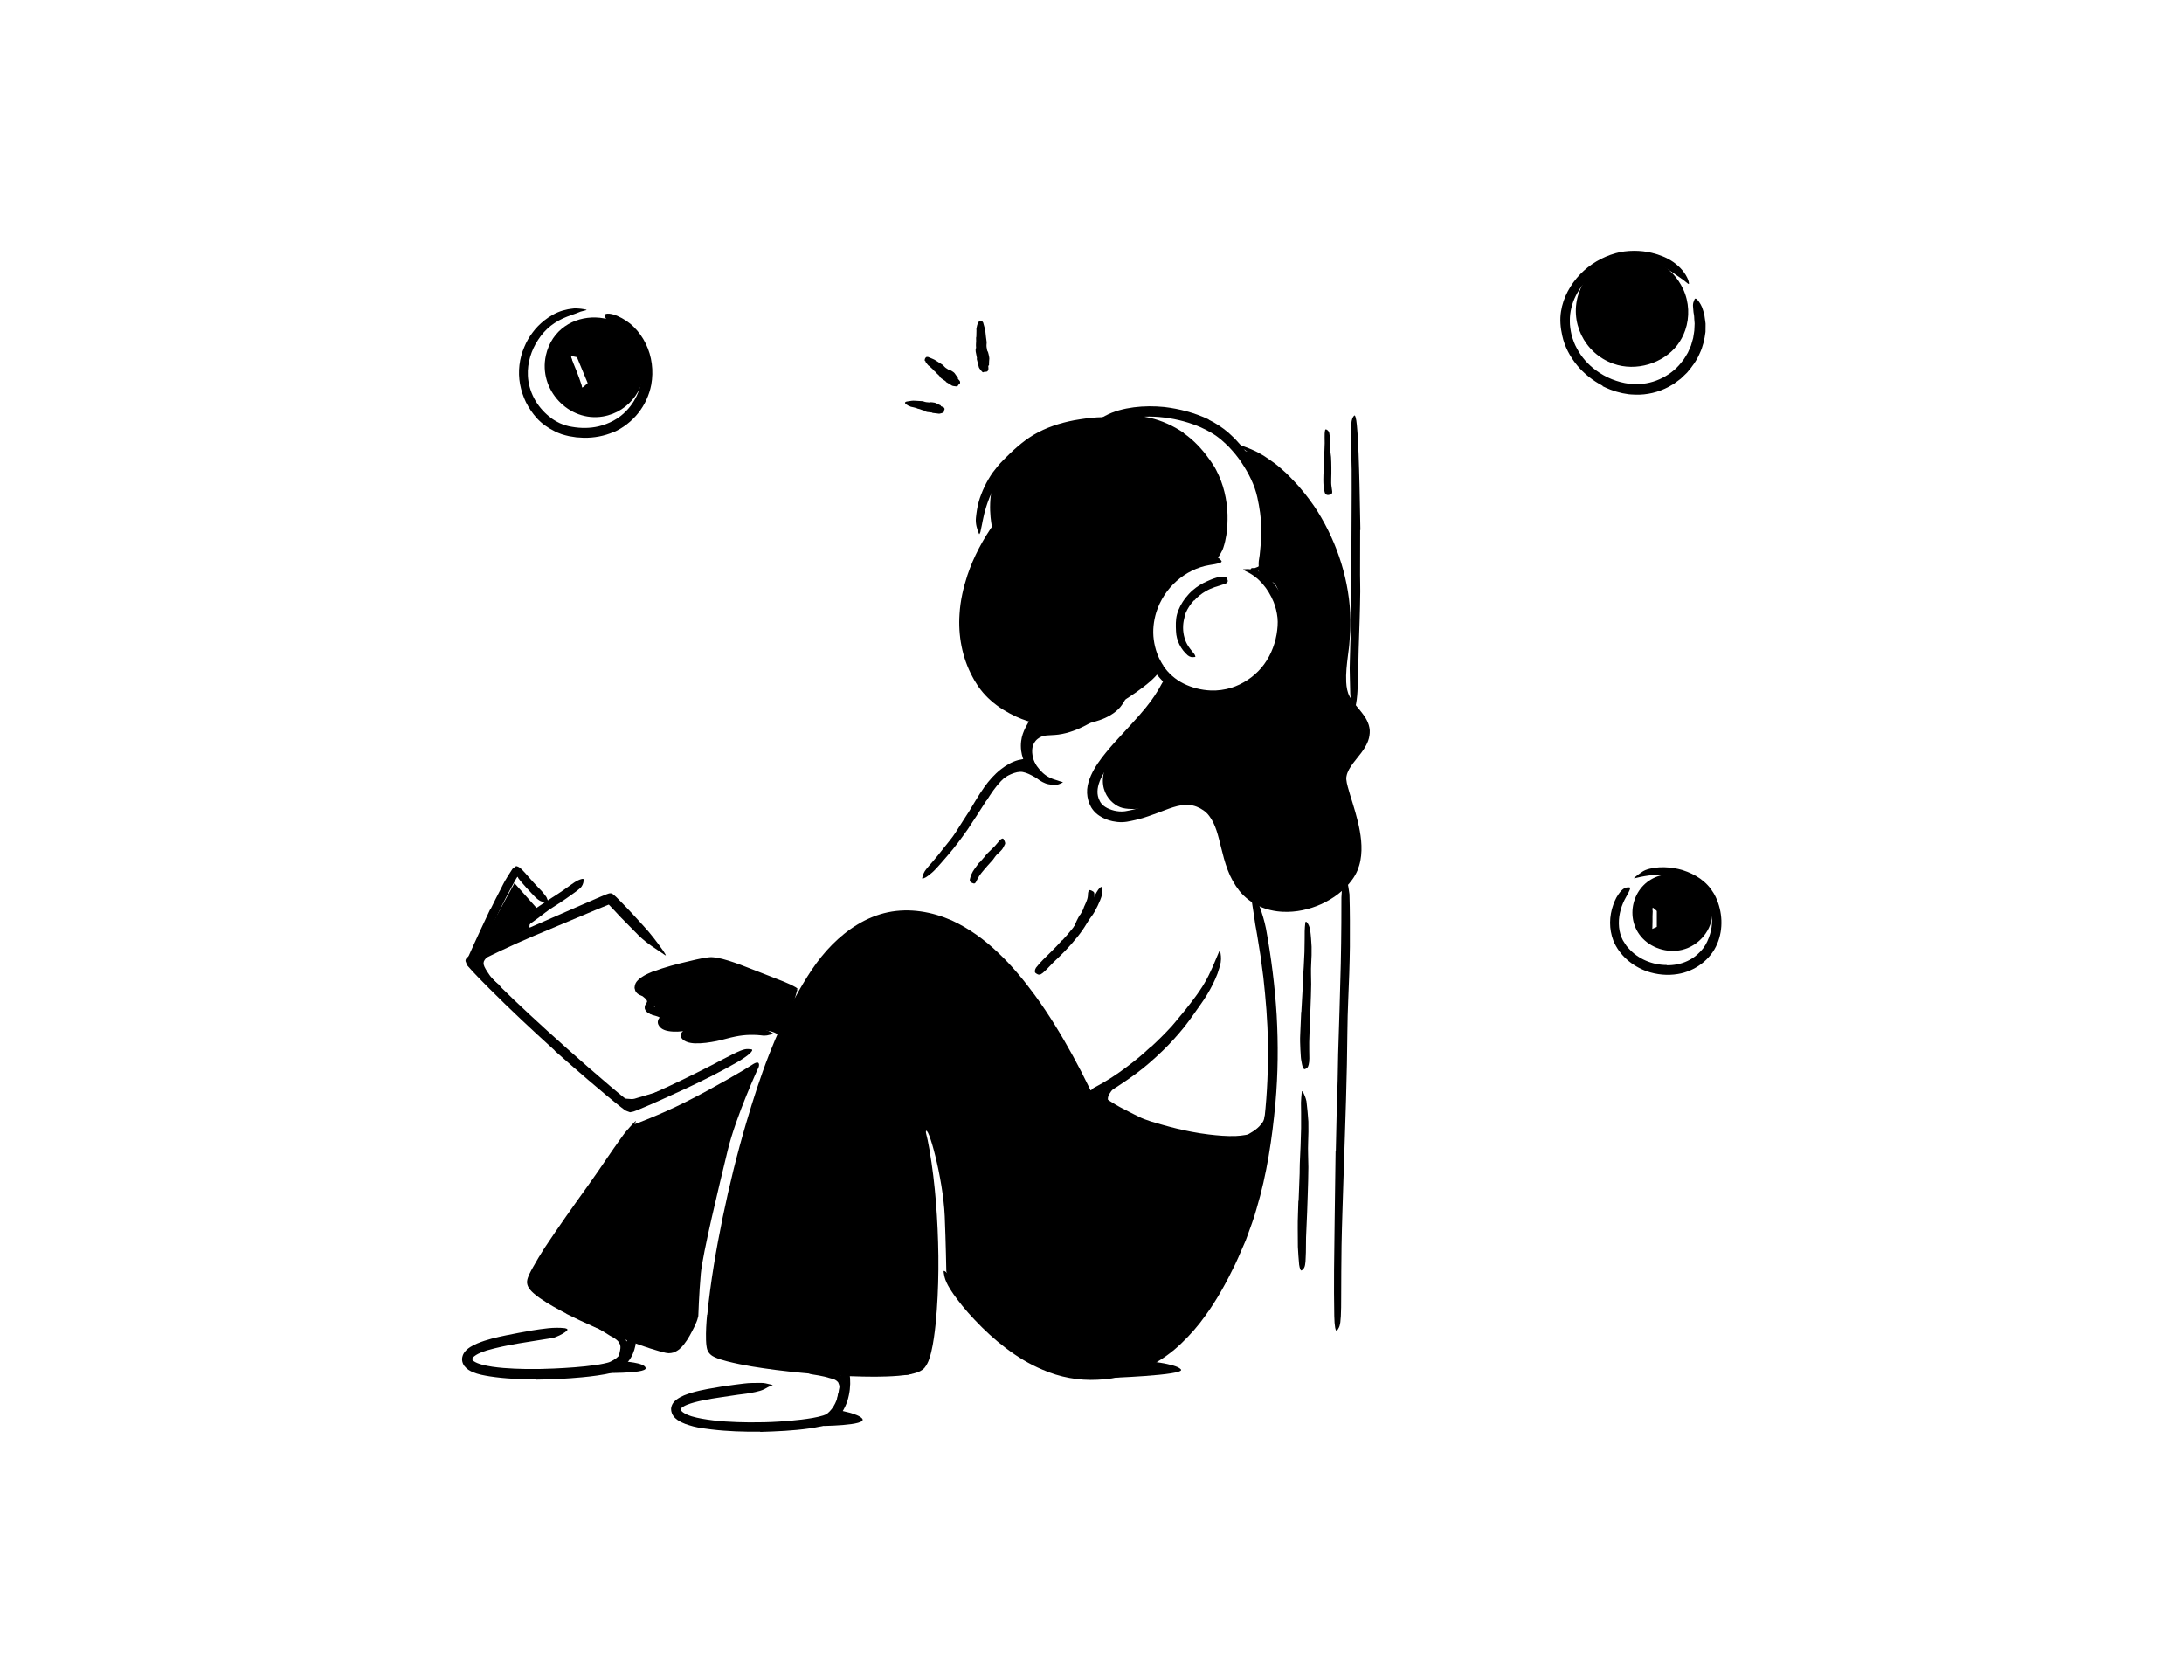 <?xml version="1.0" encoding="UTF-8"?><svg id="Layer_1" xmlns="http://www.w3.org/2000/svg" width="520" height="400" viewBox="0 0 520 520"><defs><style>.cls-1{opacity:.35;}.cls-1,.cls-2,.cls-3,.cls-4,.cls-5{fill:hsla(210, 100%, 67%, 0.7);stroke-width:0px;}.cls-2{opacity:.2;}.cls-3{opacity:.1;}.cls-4{opacity:.3;}</style></defs><path class="cls-3" d="M247.31,146.53c-.45.73-18.51,16.75-21.4,23.26-2.9,6.51-6.45,22.39-5.65,26.64.79,4.25,6.48,16.77,9,18.99s11.27,8.03,21.81,7.48c10.54-.56,17.58-5.36,17.58-5.36,0,0,10-5.98,12.16-9.72,0,0-4.14-8.42-3.98-11.64.15-3.22,5.38-15.1,5.38-15.1,0,0-9.4-3.35-12.6-9.18-3.2-5.84-10.23-19.58-12.36-20.89s-9.94-4.46-9.94-4.46Z"/><path class="cls-5" d="M250.89,162.14c.2-.13.41-.25.62-.35.07-.04.27-.12.09-.05.12-.05.25-.09.38-.13.22-.07.44-.13.66-.17.11-.02.23-.04.34-.06.14-.02-.12,0,.12-.01.53-.05,1.06-.05,1.59,0,.35.03.82.11,1.33.24,1.06.27,1.82.6,2.76,1.2.77.5,1.56,1.24,2.05,1.97.41.62,1.21.89,1.88.49.61-.36.91-1.26.49-1.88-1.5-2.23-3.86-3.77-6.45-4.44-2.38-.61-5.13-.55-7.25.82-1.48.96-.1,3.34,1.39,2.37h0Z"/><path class="cls-5" d="M244.66,158.56c-1.7-2.81-5.29-3.64-8.35-3.65-.72,0-1.41.63-1.38,1.38s.6,1.37,1.38,1.38c.41,0,.82.02,1.23.05.19.02.39.04.58.06-.19-.02-.12-.02.03,0,.09.01.18.03.27.05.35.06.69.14,1.03.24.16.05.32.1.48.15.08.03.15.05.23.08.09.03.29.06-.02-.01.27.07.57.27.81.41.12.07.25.15.36.23.05.03.09.07.14.1.24.16-.17-.15-.05-.04.2.18.4.34.58.54.04.05.08.1.13.14.16.18-.14-.21-.05-.07.07.11.15.22.23.34.37.62,1.25.9,1.88.49s.89-1.22.49-1.88h0Z"/><path class="cls-5" d="M225.71,169.81c-.2,1.16-.16,2.35.44,3.4.53.94,1.42,1.56,2.41,1.94,2.09.81,4.54.35,6.52-.53,1.2-.53,2.31-1.34,3.16-2.34.43-.52.51-1.26,0-1.77-.45-.45-1.33-.52-1.77,0-.31.36-.64.69-1.01,1-.11.09.01,0,.03-.02-.05.03-.09.07-.14.1-.09.07-.19.13-.28.19-.21.14-.42.26-.64.38-.2.11-.4.21-.61.3.19-.09-.05.02-.12.05-.12.05-.25.09-.37.13-.44.15-.88.26-1.34.34-.1.02-.32.04-.09.02-.11.01-.21.02-.32.03-.22.02-.45.03-.67.02s-.43-.02-.65-.04c-.25-.02.18.05-.05,0-.11-.02-.22-.04-.33-.07-.18-.04-.35-.1-.53-.16-.24-.07.03.02-.03,0-.09-.05-.18-.09-.27-.14-.07-.04-.15-.09-.22-.13-.12-.08-.17-.13-.02,0-.14-.12-.26-.25-.39-.37-.1-.09.06.09.07.09-.03-.05-.07-.09-.09-.14-.05-.08-.1-.17-.15-.25-.14-.23.02.14-.03-.06-.02-.1-.06-.2-.09-.3-.03-.12-.05-.33-.03-.08,0-.11-.02-.23-.02-.34,0-.12,0-.24,0-.36,0-.05,0-.11.01-.16.02-.2-.05.3.01-.06.11-.66-.18-1.35-.87-1.54-.6-.17-1.42.2-1.54.87h0Z"/><path class="cls-3" d="M168.82,306.27l-26.61-8.72s-19.23,5.29-20.34,6.12c-1.11.83-.03,3.89,2.34,4.43s-1.67,3.71,1.9,4.71c3.56,1-.36,1.81,2.4,3.5,2.76,1.68,9.09,1.48,9.09,1.48,0,0-3.07,1.62-2.04,2.89s5.2,1.56,9.57.66,9.5-2.46,9.5-2.46c0,0,6.01-.46,7.98,1.24s6.21-13.85,6.21-13.85Z"/><path class="cls-5" d="M119.12,306.6c-.41.67,2.89,2.04,3.16,3.28.1.47-.88,2.38-.42,2.52,1.25.37,4.71-3.76,4.71-3.76,0,0-6.61-3.43-7.45-2.04Z"/><path class="cls-5" d="M122.89,313.01c-.39,1.41,3.26,1.21,3.53,2.27.1.4-.62,2.53.52,2.51,1.29-.02,2.71-3.98,2.71-3.98,0,0-6.38-2.21-6.77-.8Z"/><path class="cls-5" d="M70.43,300.86c-.27-.51-.55-1.08-.71-1.78-.16-.69-.13-1.51.14-2.2.19-.5.42-.96.75-1.32.56-.64,1.22-1.03,1.88-1.33.66-.32,1.29-.54,1.91-.79.55-.22,1.09-.49,1.61-.75.69-.31,1.36-.67,2.16-.74.24-.03.23,0,.11.22-.08.16-.16.33-.23.46-.09.21-.21.41-.38.54-.3.25-.59.52-.9.75-.32.21-.64.41-.97.6-.64.39-1.36.73-2,1.04-.39.18-.73.44-1.03.72-.31.26-.56.55-.75.82-.42.59-.47,1.23-.09,2.08.22.5.56,1.05.9,1.58.52.8,1.05,1.6,1.67,2.31.49.55,1.07,1,1.63,1.46.12.1.26.18.37.31.4.43.42.67.12,1.16-.07.11-.13.23-.21.33-.26.34-.69.41-1.12.19-1.28-.66-2.23-1.77-3.12-2.91-.66-.87-1.22-1.76-1.8-2.72l.04-.03Z"/><path class="cls-5" d="M123.08,340.55c-.83.19-1.67.37-2.5.56-.3.07-.6.19-.91.25-1.13.23-2.35.32-3.5.11-.51-.1-1.02-.21-1.51-.39-.66-.17-1.17-.73-1.48-1.3-.1-.18-.08-.15.09-.1.16.07.54.08.89.09.15.03.32,0,.44.04.12.05.26.07.38.11.26.06.52.11.79.13.54.04,1.09.08,1.66.12.71.04,1.37-.22,2.11-.45.81-.24,1.63-.48,2.44-.72.5-.15,1.01-.3,1.51-.45.76-.22,1.54-.42,2.29-.69.58-.21,1.11-.51,1.68-.76.13-.05.24-.12.38-.16.49-.16.69-.07.91.34.05.09.11.19.14.29.13.33,0,.66-.3.87-.9.65-1.96,1.03-3.04,1.41-.8.27-1.61.54-2.45.74l-.02-.04Z"/><polygon class="cls-1" points="81.24 273.35 89.05 282.12 69.5 294.82 81.24 273.35"/><path class="cls-5" d="M88.81,282c-1.89.96-3.29,4.5-2.87,5.08.6.82,3.56-.39,6.3-1.81,4.09-2.13-17.06,8.24-17.06,8.24l13.63-11.51Z"/><path class="cls-5" d="M74.02,285.27c-.19.42-1.88,4.73-.5,5.35,1.66.75,7.48-2.54,7.48-2.54l-11.74,6.63,4.76-9.44Z"/><path class="cls-5" d="M276.11,421.15s9.84.81,11.41,2.69c1.58,1.87-23.56,2.7-23.56,2.7l12.15-5.39Z"/><path class="cls-5" d="M114.67,421.35s7.01.32,7.19,2.11c.18,1.79-14.38,1.48-14.38,1.48l7.19-3.59Z"/><path class="cls-5" d="M181.9,436.54s5.68.97,6.96,2.51c1.88,2.26-13.36,2.31-13.36,2.31l6.4-4.82Z"/><path class="cls-5" d="M113.62,415.51c-.4-.59-1.12-1.15-1.95-1.64-.3-.18-.64-.3-.95-.51-1.1-.7-2.2-1.4-3.33-2.04-.5-.28-1.01-.56-1.52-.81-.32-.17-.66-.31-.97-.51-.3-.22-.59-.46-.89-.69-.18-.15-.15-.14.06-.13.2.02.63-.06,1.08-.05,1.51.29,2.91.82,4.22,1.56.78.45,1.69.72,2.53,1.09.93.44,1.9.95,2.77,1.71.53.47,1.01,1.06,1.32,1.75.48,1.06.43,2.23.25,3.24-.15.79-.27,1.57-.51,2.31-.05.16-.08.33-.15.49-.24.58-.52.65-1.12.46-.14-.04-.28-.08-.41-.13-.45-.18-.68-.59-.65-1.04.2-1.28.55-2.41.63-3.28.05-.65-.03-1.18-.46-1.74l.04-.04Z"/><path class="cls-5" d="M181.57,428.1c-.22-.49-.82-.96-1.62-1.27-.3-.1-.61-.16-.93-.24-1.11-.35-2.34-.66-3.59-.87-.56-.09-1.12-.18-1.67-.27-.72-.08-1.43-.32-2.09-.68-.2-.11-.16-.14.05-.22.21-.07.59-.24,1-.35.37-.09.72-.12,1.08-.13.36-.02.71-.04,1.07-.07.72,0,1.44.09,2.18.23.88.19,1.84.12,2.79.37,1.02.27,2.13.68,3.02,1.55.29.25.49.58.7.9.17.32.32.65.42,1.01.33,1.08.16,2.19-.08,3.14-.17.76-.33,1.49-.55,2.18-.05.15-.07.31-.13.45-.25.51-.46.58-1.04.48-.13-.02-.27-.04-.4-.07-.43-.1-.69-.48-.67-.96.02-.71.19-1.33.31-1.9.16-.55.31-1.06.37-1.5.05-.33.06-.63.02-.91-.04-.27-.14-.62-.29-.82l.05-.03Z"/><path class="cls-5" d="M118.37,347.97s7.73-2.81,15.81-6.87c8.93-4.49,18.87-10.34,20.44-11.42,3-2.07,2.24.51,2.24.51,0,0-7.01,15.06-9.65,25.98-2.64,10.92-7.72,31.81-8.29,38.02-.56,6.21-.78,13.2-.78,13.2,0,0-6.16,9.52-7.82,9.45-1.66-.06-24.89-8.68-25.59-8.98s-18.22-9.96-17.95-11.04c.27-1.08,5.96-11.06,5.96-11.06l16.66-24.79,8.97-13Z"/><path class="cls-5" d="M260.3,337.83s8.82,6.81,14.58,9.13,17.52,6.13,22.78,6.11,16.48-1.43,16.48-1.43c0,0-4.25,18.65-6.69,25.42-2.45,6.78-13.44,30.62-17.62,34.82-4.18,4.2-14.45,9.83-20.4,11.96-5.95,2.13-18.15,1.32-19.29.99s-19.16-11.01-19.16-11.01l-14.92-17.12-1.15-3.18s-.16-9.17-.49-17.08c-.51-12-5.3-29.03-5.89-26.12-1.31,6.5,2.51,44.77,2.36,50.08-.19,6.4-3.52,21.27-3.52,21.27,0,0-2.48,5.12-6.27,3.59-3.79-1.53-34.07-3.72-35.95-3.09s-21.94-4.62-21.94-4.62l.87-23.18s12.16-51.73,13.16-54.78c1-3.05,13.06-31.49,13.06-31.49,0,0,12.2-16.94,15.19-18.92,2.98-1.99,13.52-6.54,18.1-6.05,4.58.49,22.07,8.77,22.07,8.77l20.74,24.41,11.24,20.05,2.65,1.48Z"/><path class="cls-5" d="M312.45,350.68c-.7.53-1.42,1.02-2.2,1.4-.28.15-.55.3-.84.41-1.04.37-2.11.65-3.18.75-.47.06-.95.09-1.41.14-.3,0-.6.02-.9.02-.3,0-.6-.17-.88-.24-.18-.07-.15-.09,0-.19.16-.07.44-.37.75-.47,1.12-.2,2.13-.62,3.22-.83.66-.13,1.24-.54,1.82-.88.33-.18.63-.4.96-.58.3-.22.63-.41.92-.65.37-.28.72-.59,1.04-.92.49-.5.95-1.05,1.28-1.67.12-.25.2-.5.28-.76.06-.26.1-.53.17-.78.03-.11.04-.23.07-.34.1-.41.34-.48.86-.44.12,0,.24.01.36.03.38.05.65.33.71.74.1,1.21-.44,2.37-1.15,3.34-.52.73-1.17,1.37-1.84,1.95l-.04-.04Z"/><path class="cls-5" d="M264.97,335.71c.68-.58,1.4-1.05,2.09-1.5.25-.16.47-.37.74-.5.93-.49,1.83-.97,2.71-1.5.39-.23.76-.51,1.13-.76.48-.32.97-.64,1.49-.9.16-.08.19,0,.13.17-.06.17-.17.48-.39.74-.76.95-1.64,1.73-2.62,2.4-.59.39-1.11.94-1.65,1.4-.61.49-1.21.96-1.75,1.48-.33.32-.65.65-.92,1.01-.41.54-.78,1.13-.95,1.77-.13.5-.06,1.02.04,1.47.02.1.07.2.09.29.05.35-.12.47-.73.69l-.42.15c-.47.15-.94.03-1.16-.39-.58-1.25-.29-2.75.34-3.87.47-.85,1.13-1.58,1.79-2.18l.04.03Z"/><path class="cls-5" d="M256.3,283.2c.35-.57.69-1.16.98-1.78.11-.22.14-.47.24-.7.35-.8.77-1.61,1.02-2.47.13-.38.16-.78.2-1.16.02-.25-.01-.51.05-.75.03-.25.1-.5.33-.74.13-.15.34-.13.66.02.16.07.37.18.58.31.19.13.3.28.34.44.16,1.13-.05,2.26-.49,3.32-.26.63-.34,1.32-.58,1.97-.26.71-.57,1.4-.91,2.06-.21.41-.43.82-.65,1.22-.33.61-.75,1.17-1.08,1.78-.26.46-.42.99-.65,1.47-.05.11-.08.23-.15.32-.24.37-.45.39-.97.11-.12-.06-.24-.12-.35-.19-.38-.24-.58-.61-.52-.93.17-.95.55-1.76.94-2.57.27-.61.63-1.17.95-1.77l.06.02Z"/><path class="cls-5" d="M243.55,238.37c-.62-.56-4.09-6.66-.4-9.66,1.83-1.49,3.52-.97,6.42-1.35,6.48-.85,12.05-5.04,12.05-5.04,0-2.34-5.24-.07-7.34.19-3.02.37-6.46.82-8.24.38-3-.74-4.85,0-4.85,0,0,0-2.21,5.35-2.21,7.19s1.2,4.06,2.21,6.12,2.36,2.17,2.36,2.17Z"/><path class="cls-5" d="M244.49,241.24c-.94.47-3.37-1.85-5.93-2.3-2.11-.37-5.09,1.22-7.25,2.79-4.78,3.46,1.46-3.69,3.32-4.4,1.86-.71,5.25-1.18,5.25-1.18l3,2.79,1.61,2.3Z"/><path class="cls-5" d="M312.26,176.46c-.27.14-.55.26-.83.35-.1.04-.19.1-.29.13-.37.1-.76.07-1.12.06-.16,0-.32,0-.47.03-.2,0-.41.02-.59-.14-.06-.05-.02-.25.06-.47.07-.21.17-.46.25-.49.3-.17.56-.13.89-.09.2.03.36-.1.55-.15.2-.06.41-.13.6-.23.12-.06.24-.12.35-.2.17-.12.34-.25.45-.42.08-.14.1-.31.13-.46,0-.03,0-.07.02-.1.06-.11.16-.1.47,0l.21.06c.23.08.39.21.43.37.1.46-.07.89-.36,1.19-.21.24-.46.42-.71.59l-.02-.03Z"/><path class="cls-5" d="M229.27,164.11s-1.74-6.32-.13-13.5,9.27-12.19,12.11-13.92c2.85-1.73,13.36-6.44,17.42-6.13s17.01-.62,21.12,1.35c4.11,1.97,12.22,6.61,14.19,10.02,1.97,3.41,6.17,13,6.73,16.01s-1.37,11.68-1.37,11.68l-1.16,3.74s-11.29,3.16-12.94,4.7-6.21.89-6.21.89c0,0-8.13-1.04-10.19-5.59s-11.88-19.76-11.87-19.84-6.86-6.99-8.27-6.99-7.53,4.34-7.53,4.34l-11.92,13.25Z"/><path class="cls-5" d="M305.79,140.08s2.12-1.75,6.38,1.72,18.78,20.11,20.39,23.49c1.62,3.38,5.85,19.01,5.61,23.34-.23,4.33-1.27,17.96-1.13,20.56,0,0,2.47,9.76,6.3,13.71,3.82,3.95-3.23,11.45-4.31,13.26-1.07,1.81-.66,10.09.16,12.8s2.63,17,2.13,18.46-6.6,9.66-10.97,11.22c-4.38,1.56-12.22,2.64-14.74,1.88s-10.88-5.85-12.69-11.89c-1.81-6.04-6.01-17.13-6.93-17.88s-8.68-4.14-11.5-2.82-10.66,3.24-15.06,2.14c-3.76-.94-9.46-6.83-3.45-16.07,6.01-9.25,15.02-18.78,15.02-18.78l2.01-5.01s8.98,5.28,12.96,5.16c3.98-.12,14.9-2.1,16.38-5.16,1.48-3.06,6.22-8.96,6.22-8.96,0,0,1.31-8.7.93-10.84s-1.64-10.06-3.88-10.29c-2.24-.24-3.59-2.87-3.59-2.87,0,0,2.22-9.66,2.21-11.94-.01-2.28-2.55-14.98-2.55-14.98l-5.89-10.23Z"/><path class="cls-5" d="M343,164.02l-.03,13.94c0,1.7.08,3.39.06,5.09-.06,5.98-.3,11.96-.49,17.94-.09,2.65-.08,5.32-.18,7.95-.16,3.38-.06,6.79-.89,10.14-.3,1.04-.26.9-.53,0-.33-.91-.94-2.57-1.01-4.51l-.12-5.16-.05-2.58.06-2.58c.08-3.45.19-6.9.35-10.37.2-4.15,0-8.48.05-12.73l.09-14.04c.01-2.88.03-5.76.04-8.64.01-4.36.06-8.75.02-13.08-.03-3.37-.18-6.67-.23-10-.02-.73-.02-1.45,0-2.19.08-2.74.29-3.61.73-4.2.1-.13.2-.31.29-.38.3-.26.63.86.81,2.87.11,1.49.28,2.99.35,4.51.07,1.52.13,3.06.2,4.6.12,3.09.2,6.23.28,9.38.09,4.67.18,9.37.27,14.05h-.07Z"/><path class="cls-5" d="M335.47,356.15l.24-10.94.33-10.93c.05-2.66.1-5.32.15-7.98.29-9.37.6-18.75.82-28.12.08-4.16.15-8.34.17-12.47,0-2.65.01-5.31.02-7.96.13-2.66.35-5.31.62-7.96.19-1.65.26-1.43.55-.03.29,1.4.95,3.98,1.32,7.04.17,5.42.15,10.84.13,16.27-.07,5.43-.27,10.86-.51,16.32-.3,6.53-.27,13.33-.41,20.01-.18,7.35-.34,14.69-.62,22.04-.15,4.52-.3,9.04-.45,13.56-.2,6.85-.47,13.72-.59,20.52-.1,5.28-.07,10.47-.11,15.69,0,1.15-.01,2.28-.02,3.44-.08,4.3-.27,5.66-.87,6.57-.14.21-.27.48-.41.6-.45.4-.78-1.36-.84-4.51-.18-9.34-.03-19.19.11-29.07.1-7.34.2-14.71.3-22.07h.07Z"/><path class="cls-5" d="M73.81,281.46c1.05-2.13,2.11-4.26,3.23-6.38.41-.77.75-1.58,1.2-2.34.3-.54.62-1.07.96-1.6.23-.38.89-1.44,1.42-2.22l.67-.51c.21-.15.44-.44.72-.29.5.11,1.06.53,1.57,1.06l.75.78.51.57.91,1.04c.88,1.04,1.81,2.03,2.73,3,.58.63,1.23,1.21,1.75,1.9.27.34.54.68.79,1.03.14.16.22.38.3.6.09.21.17.42.26.64.2.54.07.56-.51.47-.29-.04-.7-.11-1.24-.15-.48-.09-.89-.33-1.29-.64-.7-.54-1.31-1.18-1.9-1.82l-1.79-1.92c-1.09-1.17-2.68-3.06-2.49-3.1-.03-.05-.06-.09-.09-.14-.03-.05-.08-.08-.1-.04-.05.05-.11.11-.16.18-.07.09-.13.18-.2.3l-.54.95c-.36.67-.73,1.34-1.09,2.01-1.12,2.06-2.2,4.17-3.24,6.31l-1.92,3.96c-.98,2-1.96,4.02-2.94,6.01-.75,1.55-1.41,3.13-2.2,4.66-.18.34-.34.68-.53,1.01-.72,1.24-1.2,1.47-1.88,1.36-.16-.02-.32-.03-.46-.08-.23-.08-.34-.29-.37-.61-.02-.32.03-.75.25-1.2,1.21-2.72,2.49-5.54,3.83-8.41,1-2.14,2.01-4.29,3.02-6.44l.06.03Z"/><path class="cls-5" d="M136.48,320.25l.03.02s-.02,0,.12.03c.22.04.46.05.7.07.48.03.98.04,1.49.02,1.02-.03,2.07-.13,3.11-.27.76-.11,1.52-.3,2.28-.43,1.35-.23,2.71-.5,4.07-.79.67-.14,1.37-.31,2.11-.42.73-.1,1.46-.17,2.19-.19,1.29-.05,2.58-.02,3.84.09.81.09,1.63.15,2.41.36.39.13.78.24,1.15.42.37.18.73.38,1.09.58.44.27.36.29-.1.37-.23.04-.56.11-.94.22-.39.12-.83.21-1.27.2-.2,0-.39,0-.59,0l-.57-.07c-.38-.04-.76-.07-1.14-.1-.76-.05-1.52-.06-2.27-.05-1.52.03-2.98.2-4.5.5-1.91.36-3.87,1.01-5.85,1.41-2.19.43-4.41.78-6.75.71-.59-.01-1.8-.14-2.64-.51-.85-.36-1.55-.91-1.76-1.75-.06-.68.32-1.18.8-1.64.5-.45,1.15-.83,1.81-1.15,1.04-.48,1.95-.83,2.93-1.21,1.49-.57,2.92-1.21,4.39-1.77.32-.12.63-.26.97-.37,1.22-.41,1.68-.31,2.11.22.1.12.22.24.29.37.25.44-.14.98-.98,1.41-2.52,1.19-5.3,2.09-7.81,3.23l-.65.31s0,0-.01,0c0,0-.02,0-.05,0-.05.02-.04.07,0,.1l-.03.06Z"/><path class="cls-5" d="M128.64,315.97c-.11.07-.08.22.03.31-.04.02.35.15.69.22.35.07.73.12,1.13.14.58.04,1.18-.05,1.78-.06,2.15-.06,4.38-.35,6.59-.72.98-.16,1.96-.4,2.91-.67.62-.16,1.22-.39,1.85-.51.32-.03.64-.11.98-.08.33,0,.74.28,1.08.31.41-.03.36.05.07.26-.15.1-.32.41-.5.86-.09.21-.21.38-.34.54-.14.13-.29.25-.45.34-.15.08-.29.17-.44.24l-.47.15-.94.3c-.63.19-1.27.37-1.91.53-1.28.34-2.62.53-3.97.61-1.62.1-3.26.5-4.97.56-.94.03-1.9,0-2.91-.18-.25-.04-.5-.11-.77-.18-.31-.08-.65-.24-.95-.39-.61-.32-1.06-.83-1.34-1.39-.35-.72-.18-1.57.33-2.16.12-.16.27-.29.41-.44l.5-.36c.17-.11.35-.24.5-.33l.39-.22c1.58-.8,3.2-1.27,4.77-1.81,1.22-.41,2.39-.91,3.6-1.33.26-.09.52-.2.79-.29,1-.31,1.37-.18,1.73.33.08.12.18.23.24.35.21.41-.1.89-.79,1.26-2.07.98-4.31,1.65-6.45,2.45-.79.29-1.57.6-2.28.94-.18.09-.35.17-.51.26l-.22.12h-.01s-.05.01-.07.03h-.08Z"/><path class="cls-5" d="M292.2,353.6c-3.01-.54-5.98-1.22-8.91-2.02-1.07-.31-2.16-.51-3.22-.86-3.73-1.2-7.39-2.65-10.87-4.5-1.53-.84-3.08-1.68-4.53-2.68-.47-.32-.95-.61-1.37-1-.44-.36-.88-.73-1.27-1.16-.85-.78-1.46-1.82-1.84-2.92-.25-.68-.04-.66.57-.37.32.13.69.35,1.21.52.25.09.54.17.78.3.22.14.46.29.7.46.78.64,1.7,1.12,2.55,1.71.86.57,1.77,1.09,2.7,1.6l1.41.74c.48.24.97.46,1.43.73.96.49,1.92,1,2.91,1.47,2.36,1.16,5.03,1.85,7.62,2.59,2.85.81,5.75,1.51,8.68,2.07,1.8.33,3.61.65,5.43.85,2.75.33,5.54.57,8.28.48,2.12-.09,4.2-.47,6.1-1.05.42-.12.79-.32,1.19-.45,1.44-.56,1.66-.63,2.52-.25.18.08.39.12.56.2.28.13.38.39.27.85-.1.51-.55.98-1.19,1.47-1.95,1.22-4.07,1.68-6.16,1.99-2.1.28-4.21.34-6.3.26-3.11-.1-6.19-.48-9.23-.96v-.08Z"/><path class="cls-5" d="M287.64,411.24c2.02-2.08,3.8-4.41,5.53-6.77,1.66-2.42,3.25-4.9,4.69-7.49,1.47-2.56,2.79-5.23,4.1-7.91l1.78-4.07.89-2.04c.29-.68.52-1.39.78-2.08l1.1-3.06c.37-1.02.73-2.04,1.01-3.09.58-2.09,1.24-4.15,1.79-6.25,3.86-14.81,5.39-30.24,5.12-45.63-.05-6.83-.66-13.69-1.4-20.43-.29-2.16-.57-4.32-.86-6.49l-1.04-6.47c-.16-1.08-.39-2.15-.57-3.22l-.48-3.24c-.28-2.17-.73-4.3-.96-6.49-.06-1.38-.04-1.99.06-1.97.11.02.33.65.88,1.71,1.01,2.14,2.76,6.15,3.79,11.13,1.62,8.86,2.76,17.81,3.31,26.83.5,9.02.43,18.1-.38,27.16-1,10.82-2.64,22.08-5.86,32.78-.79,2.96-1.93,5.82-2.95,8.71-.24.73-.54,1.44-.86,2.14l-.92,2.11c-.63,1.4-1.19,2.84-1.87,4.2-2.66,5.5-5.6,10.92-9.24,15.91-2.19,3.1-4.72,5.98-7.48,8.61-2.74,2.66-5.9,4.9-9.26,6.73-5.12,2.76-10.9,4.27-16.68,4.49-5.79.3-11.66-.79-16.92-3.1-4.13-1.72-7.91-4.05-11.4-6.7-3.5-2.65-6.72-5.62-9.71-8.81-.65-.71-1.3-1.41-1.94-2.11-.63-.72-1.24-1.45-1.86-2.2-4.51-5.61-5.3-7.85-5.59-9.49-.06-.38-.18-.85-.17-1.1.03-.84,2.07,1.29,5.35,5.24,4.86,5.85,10.16,11.61,16.42,16.21,6.18,4.64,13.4,8.04,21.01,8.73,5.65.41,11.5-.38,16.76-2.55,5.32-2.11,9.99-5.71,13.97-9.97l.07.04Z"/><path class="cls-5" d="M227.35,247.72c-1.41,2.11-2.75,4.39-4.26,6.58-.54.78-1.01,1.61-1.56,2.39-1.94,2.75-3.94,5.49-6.18,8.05-.99,1.14-1.96,2.3-2.97,3.41-.66.7-1.29,1.44-2.04,2.05-.36.32-.75.61-1.14.9-.37.31-.8.55-1.27.73-.58.23-.57.1-.39-.47.14-.62.49-1.58,1.18-2.39.58-.75,1.21-1.43,1.83-2.13.61-.71,1.21-1.43,1.8-2.16,1.19-1.46,2.32-2.98,3.56-4.46,1.48-1.77,2.67-3.87,3.96-5.86.72-1.1,1.44-2.19,2.11-3.27l2.02-3.36c.83-1.39,1.72-2.78,2.67-4.12,1.45-2.04,3.14-3.97,5.17-5.54,1.57-1.21,3.31-2.27,5.3-2.81.44-.11.87-.19,1.32-.27.84-.16,1.39-.04,1.77.08.38.14.59.37.73.74.07.17.15.34.18.5.09.56-.55,1.03-1.55,1.18-1.48.35-2.91.72-4.19,1.49-1.29.73-2.5,1.67-3.6,2.81-1.63,1.71-3.06,3.78-4.4,5.96l-.06-.03Z"/><path class="cls-5" d="M240.83,231.05c.05,1.23.23,2.53.75,3.73.18.45.47.83.69,1.25.4.75.91,1.45,1.47,2.1.29.33.6.63.9.96.32.29.65.6,1.02.85.64.46,1.36.81,2.1,1.11.47.2.97.31,1.46.48.5.17,1,.35,1.53.48.33.1.29.14,0,.27-.29.12-.84.46-1.53.59-.31.08-.61.07-.91.06-.31,0-.61-.02-.91-.07-.61-.07-1.23-.17-1.81-.4-1.15-.46-2.23-1.11-3.1-2-.99-1.1-2.07-2.17-2.83-3.47-.83-1.42-1.36-3.01-1.58-4.63-.12-1-.13-2.02,0-3.01.17-1.52.72-2.97,1.4-4.29.54-1.03,1.09-2.06,1.84-2.96.17-.2.32-.4.51-.58.34-.35.63-.49.9-.49.26-.01.5.1.78.33.13.1.26.2.37.32.36.38.35.98.03,1.5-1.01,1.45-1.92,2.79-2.48,4.3-.38,1.13-.61,2.33-.52,3.57h-.07Z"/><path class="cls-5" d="M310.84,276.23c2.72,1.95,6.19,2.81,9.69,2.72,3.5-.07,7.04-1.06,10.2-2.68,3.12-1.65,5.99-3.99,7.76-6.87,1.71-2.78,1.93-6.45,1.47-10.05-.32-2.65-1.01-5.3-1.79-7.95-.77-2.67-1.72-5.27-2.36-8.22-.12-.67-.25-1.34-.26-2.15,0-.41.04-.89.12-1.23.08-.37.14-.75.27-1.1.45-1.43,1.2-2.64,1.98-3.72,1.57-2.13,3.32-3.85,4.33-5.75.5-.93.79-1.92.79-2.83.01-.9-.33-1.83-.91-2.76-1.14-1.88-2.99-3.62-4.45-5.91-.74-1.14-1.3-2.54-1.55-3.86-.27-1.33-.35-2.65-.36-3.94-.01-2.58.28-5.09.59-7.56.37-2.47.49-4.86.67-7.29.05-1.21,0-2.43,0-3.64-.02-.61.01-1.22-.04-1.82l-.16-1.82c-.67-8.62-3.47-17.05-7.53-24.59-2.7-4.81-5.94-9.32-9.69-13.37-.9-1.05-1.91-1.99-2.9-2.95-.5-.47-.98-.97-1.5-1.43l-1.58-1.33-1.58-1.34-1.67-1.22c-.57-.39-1.08-.86-1.63-1.29-.55-.42-1.13-.8-1.71-1.18-2.88-1.9-2.4-1.9.38-.78.68.3,1.58.57,2.51,1.03.98.39,1.98,1.03,3.13,1.65,1.1.69,2.24,1.51,3.47,2.39,1.21.89,2.37,1.98,3.61,3.08,1.06,1.01,2.04,2.11,3.06,3.16,1.02,1.06,1.89,2.24,2.85,3.36,1.82,2.3,3.52,4.71,4.96,7.28,2.95,5.09,5.24,10.56,6.78,16.25,1.53,5.69,2.34,11.6,2.18,17.51.01,1.48-.18,2.95-.26,4.42-.08,1.48-.3,2.93-.48,4.34-.36,2.83-.69,5.63-.55,8.31.08,1.6.35,3.13,1.02,4.4.68,1.32,1.79,2.59,2.93,3.96,1.11,1.37,2.4,2.87,3.04,4.96.17.51.24,1.07.3,1.62,0,.56,0,1.13-.1,1.64-.15,1.06-.54,2.05-1,2.94-.94,1.78-2.16,3.19-3.24,4.55-1.09,1.36-2.08,2.69-2.58,4.06-.12.34-.23.69-.28,1.03-.09.38-.08.57-.06.94.05.7.24,1.53.46,2.34.43,1.64.98,3.32,1.5,5.01,1.14,3.72,2.25,7.56,2.63,11.62.18,2.03.17,4.12-.23,6.2-.2,1.04-.51,2.07-.92,3.07-.43.98-.98,1.98-1.6,2.8-2.45,3.41-5.88,5.9-9.58,7.59-3.72,1.66-7.8,2.57-11.91,2.37-2.52-.11-5.06-.67-7.39-1.76-2.33-1.07-4.41-2.7-6.03-4.68-1.57-2.01-2.79-4.22-3.65-6.54-.88-2.31-1.48-4.68-2.05-7-.87-3.49-1.64-7.04-3.65-9.67-.97-1.33-2.36-2.25-3.87-2.86-1.52-.6-3.16-.71-4.82-.44-1.66.26-3.33.85-5,1.48-1.68.63-3.37,1.3-5.11,1.88-1.73.6-3.52,1.09-5.33,1.46l-1.36.26c-.49.07-.99.12-1.48.13-.98.02-1.95-.08-2.9-.28-1.47-.31-2.91-.86-4.19-1.73-.65-.43-1.25-.95-1.76-1.57-.27-.3-.48-.65-.71-.99l-.51-1.04c-.61-1.42-.87-3.02-.75-4.55.12-1.54.61-2.97,1.19-4.32,1.21-2.68,2.91-4.97,4.68-7.14,1.77-2.17,3.65-4.21,5.53-6.23,1.65-1.78,3.25-3.53,4.84-5.34,2.96-3.35,4.56-5.72,5.55-7.4.28-.41.49-.79.68-1.14.21-.34.37-.65.52-.94.36-.56.6-1.04.83-1.49.22-.41.31-.99.43-1.26.1-.23.17-.17.29.17.11.34.28.97.3,1.87.16,1.85-.8,4.65-2.74,7.51-2.89,4.26-6.43,7.88-9.79,11.6-1.68,1.86-3.36,3.71-4.84,5.66-1.47,1.94-2.85,3.97-3.62,6.05-.8,2.08-.92,4.09-.04,5.81.11.21.21.46.33.63.11.17.22.33.37.49.28.32.62.62,1.03.88.79.54,1.79.92,2.81,1.18,1.02.24,2.11.34,3.09.23l.36-.04.45-.08.9-.17c.6-.1,1.19-.28,1.78-.41,2.38-.6,4.71-1.48,7.17-2.42,1.83-.68,3.73-1.41,5.9-1.85,1.08-.23,2.25-.31,3.43-.29.59.07,1.2.1,1.78.23.57.16,1.19.25,1.72.5,1.12.4,2.14,1.01,3.11,1.68.45.38.93.75,1.35,1.17.39.44.78.89,1.15,1.34,1.39,1.89,2.16,3.95,2.77,5.91,1.2,3.94,1.86,7.69,3.15,11.09.67,1.68,1.43,3.29,2.42,4.72.95,1.43,2.13,2.64,3.51,3.59l-.03.08Z"/><path class="cls-5" d="M296.1,129.89c2.14,1.04,4.17,2.38,6.03,3.93.85.82,1.75,1.59,2.54,2.46.77.89,1.62,1.71,2.3,2.67.51.69,1.08,1.33,1.56,2.04.48.71.96,1.42,1.41,2.14,1.47,2.63,2.68,5.39,3.56,8.25.84,2.87,1.37,5.81,1.57,8.77.14,2.62.22,5.26-.06,7.86-.09,1.67-.44,3.32-.81,4.95-.24.8-.45,1.61-.74,2.4-.33.77-.71,1.52-1.09,2.26-.5.92-.6.71-.67-.22-.03-.47-.09-1.13-.1-1.88.01-.37-.02-.79-.02-1.22.02-.42.06-.86.14-1.31.16-.79.23-1.59.3-2.38.07-.8.17-1.58.22-2.38.17-1.58.16-3.18.17-4.77-.07-3.19-.54-6.35-1.23-9.5-.82-3.78-2.66-7.44-4.85-10.71-.56-.94-1.28-1.75-1.92-2.62-.67-.86-1.44-1.62-2.16-2.44-.79-.74-1.58-1.51-2.4-2.21l-1.27-.97c-.42-.33-.91-.58-1.35-.88-2.27-1.38-4.76-2.49-7.35-3.28-3.92-1.22-8.06-1.89-12.15-1.92-3.18,0-6.28.49-9.24,1.34-.64.21-1.28.41-1.91.63-1.17.43-1.98.62-2.55.75-.61.07-1.03-.02-1.45-.23-.19-.09-.42-.16-.57-.27-.24-.18-.17-.48.16-.91.34-.41.92-1.08,1.86-1.51,2.71-1.47,5.79-2.25,8.91-2.66,3.13-.4,6.33-.41,9.5-.09,4.69.57,9.35,1.77,13.7,3.85l-.03.08Z"/><path class="cls-5" d="M288.35,134.05c3.14,2.17,5.73,4.97,7.9,8.01.41.54.79,1.12,1.16,1.69l.56.86.48.9c2.25,4.27,3.35,9.05,3.5,13.78.03,2.1-.02,4.22-.36,6.27l-.38,1.97c-.16.65-.32,1.3-.54,1.93-.2.64-.52,1.24-.85,1.82-.3.59-.71,1.14-1.08,1.69-.49.67-.49.55-.5-.2-.02-.46-.05-.98-.08-1.53-.03-.33-.06-.66-.09-1-.02-.18,0-.35-.04-.54.02-.17.05-.34.07-.52.06-.31.06-.63.11-.94l.16-.92c.1-.61.15-1.23.23-1.84.11-1.23.14-2.46.24-3.69.13-2.46,0-4.94-.41-7.43-.47-2.99-1.84-5.89-3.47-8.51-1.78-2.88-3.99-5.58-6.65-7.75-1.61-1.36-3.42-2.48-5.31-3.43-2.88-1.41-6.03-2.37-9.23-2.76-2.49-.29-4.97-.15-7.43.07-.54.07-1.07.16-1.62.21-2.02.23-2.7-.03-3.25-.78-.12-.16-.28-.31-.36-.46-.27-.45.49-1.22,2.03-1.69,4.58-1.05,9.74-1.12,14.74.06,3.72.84,7.3,2.49,10.49,4.64l-.04.07Z"/><path class="cls-5" d="M222.27,186.17c-1,6.07-.62,12.39,1.57,18.11.83,2.07,1.87,4.05,3.1,5.91,2.05,3.28,4.98,5.96,8.43,7.86,3.44,1.91,7.33,3.09,11.31,3.56,3.53.41,7.17.28,10.62-.44,2.22-.45,4.38-1.17,6.44-2.05,1.04-.43,2.07-.89,3.04-1.44l1.48-.82c.48-.3.97-.59,1.43-.92,1.15-.83,1.2-.58.59.6-.31.58-.8,1.4-1.53,2.31-.74.89-1.78,1.75-3.02,2.49-1.1.66-2.26,1.19-3.47,1.58-1.19.43-2.42.75-3.64,1.04-2.46.55-4.97.83-7.48.86-5.02.03-10.08-.91-14.68-3.04-2.74-1.28-5.43-2.88-7.76-4.96-1.18-1.02-2.26-2.18-3.22-3.43l-.7-.95-.62-.98c-.41-.65-.83-1.3-1.16-1.99-3.22-5.95-4.46-12.83-4-19.44.24-4.09,1.17-8.09,2.42-11.94,1.94-5.83,4.91-11.28,8.41-16.24,1.36-1.93,2.8-3.77,4.29-5.57,1.53-1.77,3.11-3.48,4.84-5.08.77-.7,1.5-1.4,2.32-2.05,3.03-2.43,4.3-2.8,5.38-2.6.24.04.53.03.69.09.27.1.13.44-.3,1.04-.2.31-.52.62-.91.97-.38.36-.82.78-1.35,1.2-6.19,5.09-11.83,11.5-16.02,18.82-3.09,5.43-5.47,11.35-6.41,17.5h-.07Z"/><path class="cls-5" d="M257.77,132.71c-4.1.55-8.16,1.54-11.89,3.21-1.39.58-2.59,1.42-3.85,2.18-4.46,2.93-8.41,6.69-11.32,11.2-1.3,1.99-2.32,4.18-3.08,6.42-.23.72-.49,1.44-.67,2.18l-.31,1.1-.25,1.12c-.19.74-.3,1.49-.46,2.25-.21.75-.28,1.51-.48,2.27-.39.95-.32.83-.67-.01-.31-.83-.91-2.45-.72-4.34.17-1.65.4-3.32.86-4.94l.36-1.21.44-1.18c.28-.8.64-1.55.99-2.32.72-1.52,1.57-2.98,2.53-4.36,1-1.35,2.07-2.65,3.25-3.84,2.82-2.85,5.81-5.68,9.36-7.81,3.92-2.33,8.23-3.7,12.58-4.54,1.34-.24,2.69-.44,4.04-.62,1.36-.1,2.7-.31,4.06-.32,4.1-.2,8.24.03,12.27.67,3.12.55,6.23,1.07,9.24,2.23.68.2,1.3.53,1.95.82.6.3,1.1.53,1.48.8.37.29.65.56.86.8.42.49.56.89.56,1.36,0,.21.03.44-.01.62-.15.59-1.31.45-2.9-.26-4.77-2.06-10.16-3.38-15.74-3.77-4.13-.32-8.34-.23-12.47.38l-.02-.08Z"/><path class="cls-5" d="M291.57,185.81c-1.06,1.14-1.96,2.48-2.57,3.92-.1.26-.17.53-.25.8-.06.28-.12.55-.19.83-.5,1.94-.51,4.08.09,6.09.24.9.65,1.76,1.15,2.54.31.51.7.96,1.06,1.44.17.25.38.47.56.71.09.12.18.24.29.36.09.12.13.31.21.45.16.4.11.41-.34.42-.21,0-.62.08-.93-.02-.33-.09-.69-.24-1-.5-2.15-1.85-3.57-4.63-3.65-7.51-.08-1.7-.14-3.48.31-5.18.51-1.88,1.45-3.53,2.56-5.02.72-.89,1.47-1.75,2.35-2.49,1.3-1.14,2.8-2.04,4.37-2.73.6-.3,1.23-.51,1.84-.78.63-.18,1.27-.46,1.94-.55.29-.04.58-.1.88-.12,1.11-.02,1.46.2,1.65.82.04.14.1.28.12.43.06.47-.37.88-1.05,1.06-.51.11-1,.35-1.49.48-.49.14-.97.3-1.45.45-.95.35-1.89.72-2.78,1.25-1.32.75-2.57,1.72-3.6,2.91l-.05-.04Z"/><path class="cls-5" d="M278.14,324.15c2.26-2.08,4.46-4.26,6.55-6.54.77-.83,1.43-1.75,2.17-2.6,1.29-1.52,2.55-3.07,3.76-4.66,1.22-1.58,2.4-3.2,3.48-4.89.95-1.5,1.8-3.07,2.53-4.66.5-1.01.94-2.05,1.37-3.09.45-1.03.87-2.07,1.32-3.13.3-.66.29-.58.39.06.13.64.35,1.88.13,3.25-.25,1.2-.62,2.35-1.01,3.5-.42,1.13-.94,2.22-1.46,3.3-1.08,2.15-2.32,4.2-3.72,6.15-1.68,2.33-3.32,4.81-5.15,7.1-2.02,2.5-4.18,4.9-6.49,7.15-1.42,1.38-2.88,2.73-4.38,4.01-2.27,1.96-4.7,3.77-7.17,5.45-1.93,1.3-3.82,2.63-5.93,3.7-.47.22-.9.5-1.4.68-1.83.72-2.54.61-3.13-.12-.14-.16-.3-.31-.39-.48-.3-.55.27-1.34,1.41-1.88,3.39-1.76,6.75-3.95,10.01-6.44,2.43-1.82,4.82-3.79,7.06-5.93l.06.06Z"/><path class="cls-5" d="M250.8,291.05c.58-.61,1.13-1.25,1.69-1.88l1.61-1.96c.38-.49.7-1.02,1.09-1.5,1.37-1.71,2.61-3.53,3.87-5.35.55-.82,1.02-1.68,1.47-2.54.29-.56.55-1.13.89-1.66l.51-.8c.16-.27.44-.49.68-.72.4-.25.28-.25.36.16.07.29.15.59.21.86.06.34.04.71-.05,1.07-.27,1.31-.86,2.48-1.4,3.68-.58,1.18-1.19,2.35-2.01,3.39-.97,1.26-1.71,2.73-2.64,4.05-1.01,1.46-2.15,2.83-3.32,4.18-.71.83-1.48,1.62-2.22,2.42-1.15,1.2-2.36,2.33-3.55,3.47-.92.88-1.72,1.88-2.68,2.73-.2.2-.41.38-.63.55-.21.16-.39.27-.56.36-.17.08-.34.09-.48.1-.29.01-.53-.1-.8-.28-.12-.08-.25-.15-.34-.24-.3-.27-.25-.91.15-1.6,1.35-1.78,2.99-3.27,4.59-4.87,1.2-1.17,2.37-2.39,3.49-3.66l.06.04Z"/><path class="cls-5" d="M225.2,266.96l1.7-1.95c.21-.24.34-.53.57-.74.8-.78,1.62-1.54,2.4-2.34.34-.36.64-.75.96-1.11.41-.47.7-1.04,1.41-1.27.21-.08.39.09.56.44.09.17.18.39.25.63.09.25.11.48.03.63-.29.58-.55,1.17-.93,1.67-.41.48-.85.94-1.36,1.36-.6.5-.97,1.22-1.46,1.82l-1.72,1.92c-.35.4-.7.79-1.04,1.2-.51.62-1.04,1.23-1.48,1.89-.33.52-.58,1.08-.87,1.62-.07.12-.11.25-.19.36-.28.42-.5.46-1.02.23-.12-.05-.24-.1-.35-.16-.38-.2-.56-.57-.47-.97.25-1.16.72-2.25,1.41-3.19.49-.72,1.03-1.4,1.55-2.09l.05.04Z"/><path class="cls-5" d="M157.29,443.12c-5.04.05-10.07-.1-15.13-.71-1.84-.23-3.71-.44-5.56-.92-1.63-.47-3.29-.89-4.94-2.03-.2-.16-.41-.31-.61-.5-.21-.19-.37-.36-.61-.68-.4-.55-.63-1.19-.7-1.85-.1-.66.13-1.31.42-1.89.14-.29.41-.57.58-.78.19-.2.39-.36.59-.53,1.61-1.19,3.21-1.69,4.81-2.19,1.6-.47,3.2-.81,4.79-1.12,2.83-.54,5.68-.97,8.5-1.34,1.81-.21,3.62-.52,5.45-.54.91-.03,1.83-.04,2.75-.02.91-.02,1.85.25,2.76.46.57.14.82.24.8.27-.02.04-.3.06-.77.24-.47.17-1.13.58-1.92,1.01-.79.37-1.72.64-2.73.85-.9.15-1.8.39-2.7.49l-2.71.35c-1.8.24-3.6.51-5.39.8-1.79.26-3.58.55-5.33.91-1.75.36-3.48.78-5.01,1.39-.45.18-.87.39-1.22.62-.19.11-.29.23-.45.34-.09.14-.13.11-.17.21-.08.15-.1.34-.02.51.02.04.04.08.07.12.03.02.03.04.1.12.11.13.26.26.43.39.69.51,1.68.92,2.68,1.25,1.02.31,2.1.54,3.18.74,4.78.86,9.78,1.1,14.75,1.14,3.06.02,6.13-.04,9.18-.24,2.31-.15,4.63-.34,6.93-.62,2.28-.29,4.61-.62,6.7-1.27.49-.15,1-.38,1.22-.54,2.17-1.75,3.25-4.4,3.7-7.15.12-.72.18-1.44.24-2.19.1-1.38.26-2.3.46-2.96.14-.33.27-.59.42-.81.13-.22.28-.39.46-.55.16-.14.32-.33.47-.41.26-.14.49.09.72.62.1.27.24.62.39,1.04.16.42.19.92.25,1.48.15,2.24-.11,4.61-.84,6.99-.4,1.18-.94,2.36-1.65,3.47-.75,1.1-1.67,2.1-2.75,2.93-.46.36-.86.52-1.18.66-.34.14-.65.25-.95.34-.61.19-1.19.33-1.76.46-1.15.25-2.28.45-3.41.61-5.1.73-10.17.93-15.26,1.09v-.07Z"/><path class="cls-5" d="M125.25,310.95c-.11.06-.2.12-.31.18-.1.06-.23.14-.21.12l-.11.04c-.07.03-.16.1-.17.2.02.09.09.17.19.21.07.03.06.04.2.06.23.03.49.04.73.05.73.02,1.49-.11,2.26-.17,1.36-.12,2.74-.34,4.13-.57,1.39-.21,2.78-.47,4.17-.76,1.24-.24,2.43-.66,3.66-.9,1.56-.39,3.17-.66,4.81-.82.53-.01.44.03.06.22-.39.19-1.05.71-1.88,1.17-2.91,1.7-6.14,2.51-9.45,3.11-1.98.34-4.02.83-6.14,1.02-.86.06-1.71.09-2.67-.01-1.33-.16-2.55-.68-2.91-1.83-.09-.41-.06-.83.1-1.2.19-.36.43-.72.78-1.01.19-.18.39-.34.62-.49l.32-.22.24-.14c.32-.19.64-.35.96-.52.64-.32,1.29-.6,1.93-.87,1.95-.82,3.94-1.51,5.9-2.21,1.52-.54,2.99-1.17,4.51-1.7.34-.12.66-.25,1.01-.35,1.28-.37,1.76-.3,2.16.31.09.13.2.26.26.4.19.45-.22.98-1.09,1.31-2.58,1.03-5.4,1.91-8.17,2.87-1.03.36-2.06.73-3.06,1.13-.99.43-1.95.9-2.81,1.42l-.03-.05Z"/><path class="cls-5" d="M79.87,286.78l5.55-3.84c.67-.47,1.3-1.01,1.97-1.48,2.39-1.64,4.83-3.23,7.29-4.79,1.08-.71,2.14-1.45,3.18-2.2,1.35-.94,2.62-2.03,4.31-2.44.62.01.56.06.46.7-.07.7-.4,1.62-1.12,2.22-.62.56-1.29,1.05-1.96,1.52l-2.02,1.44c-1.36.95-2.74,1.88-4.18,2.76-1.74,1.03-3.32,2.4-4.98,3.61l-5.52,3.98-3.41,2.44c-1.71,1.24-3.48,2.44-5.16,3.7-1.32.97-2.51,2.07-3.79,3.08-.28.23-.54.47-.83.68-.55.38-.94.6-1.28.64-.35.02-.64-.09-.96-.34-.15-.11-.31-.21-.43-.33-.21-.2-.26-.48-.18-.81.07-.33.26-.73.62-1.05,2.08-2.01,4.47-3.81,6.9-5.61,1.83-1.31,3.67-2.62,5.51-3.93l.05.06Z"/><path class="cls-5" d="M87.85,426.92c-4.73-.03-9.46-.17-14.26-.92-1.75-.3-3.53-.57-5.37-1.36-.8-.39-1.64-.77-2.53-1.9-.37-.52-.6-1.13-.66-1.76-.06-.63.11-1.26.36-1.83.65-1.23,1.43-1.73,2.16-2.23.74-.47,1.48-.82,2.22-1.13,2.96-1.22,5.93-1.88,8.91-2.5,2.64-.53,5.29-1.04,7.92-1.49,3.38-.52,6.79-1.12,10.28-.71,1.1.27.92.56.06,1.2-.43.33-1.04.67-1.77,1.03-.36.17-.76.35-1.18.51-.21.07-.43.15-.65.23-.23.05-.46.09-.69.12-6.7,1.12-13.57,1.94-19.99,3.79-.95.28-1.88.64-2.71,1.07-.41.21-.8.46-1.12.71-.18.12-.28.26-.41.37-.09.1-.12.14-.17.23-.09.15-.09.34-.03.5.03.08.08.15.14.22.03.03.06.07.08.08.02.02.11.1.18.14.6.43,1.53.79,2.47,1.05,2.1.58,4.4.86,6.69,1.06,2.3.19,4.62.28,6.95.32,2.87.04,5.74,0,8.62-.14,4.35-.2,8.73-.48,13-1.09.83-.12,1.65-.26,2.45-.43.78-.18,1.64-.34,2.17-.62.69-.32,1.32-.72,1.89-1.15.55-.46,1.04-.97,1.44-1.54.36-.5.6-1.07.87-1.65.47-1.1.7-1.92,1.02-2.46.34-.54.69-.84,1.16-1.03.21-.09.43-.22.63-.25.33-.06.55.21.69.76.13.55.21,1.39-.03,2.46-.33,1.58-.97,3.32-2.18,4.79-1.18,1.49-2.82,2.56-4.48,3.27-.65.25-1.02.32-1.46.44-.42.1-.83.18-1.23.26-.81.15-1.6.27-2.4.39-1.59.23-3.18.41-4.78.56-4.73.45-9.5.66-14.27.73v-.08Z"/><path class="cls-2" d="M90.96,110.04c-2.36,10.61,7.11,20.66,17.67,18.87,8.41-1.43,14.06-9.46,12.61-17.96-2.77-16.36-26.66-17.16-30.29-.91ZM101.71,121.57l-3.39-12.91,4.57.76,2.85,8.79-4.03,3.36Z"/><polygon class="cls-5" points="100.29 109.86 104.33 119.61 111.11 112.88 100.29 109.86"/><path class="cls-5" d="M113.31,113.4c-.1.34-.36.72-.79,1.08-.39.36-.8.72-1.2,1.06-.2.17-.4.35-.61.5l-.35.28-.66.53-2.64,2.09c-.64.51-1.24,1.06-1.9,1.55l-2.21,1.64c-.12.08-.24.17-.36.23l-.35.14c-.22.02-.42,0-.62,0h-.08s-.04-.01-.04-.01h-.02s0,0,0,0c-.01.05.03-.11-.03.11h0s0,0,0,0l-.13-.07-.23-.21c-.15-.16-.28-.43-.42-.64-.23-.5-.46-1.13-.62-1.59l-.35-1.02-.69-2.04c-.4-1.21-.83-2.42-1.25-3.61-.55-1.53-1.15-3.07-1.25-4.75.03-.54.17-.5.59-.17.4.33,1.09.92,1.49,1.76.62,1.52,1.23,3.03,1.85,4.55.31.76.6,1.53.87,2.31l.4,1.17.2.59.1.29c.03.1.07.22.06.22,0,.13.04.3.1.46.02.03.02.1.06.1.04,0,.07-.03.1-.05.07-.04.13-.09.2-.13l.19-.15.54-.47,1.14-1,4.77-4.15c.25-.2.51-.42.79-.66.07-.06.14-.12.2-.19,0-.06-.12-.07-.18-.1l-.47-.16-.77-.25-1.44-.43c-1-.3-2.01-.59-3.01-.85-1.56-.41-3.14-.66-4.71-1.02-.35-.08-.69-.13-1.04-.23-.64-.18-1.05-.35-1.3-.58-.25-.25-.33-.53-.35-.91,0-.17-.04-.34-.02-.49.04-.47.72-.84,1.67-.7,2.81.39,5.71,1.11,8.61,1.9,1.4.39,2.8.78,4.2,1.17.25.09.58.13.75.25l.56.34c.42.23.62.44.9.66.06.11.14.22.17.34v.04s.02.02.02.02c-.32.09-.09.03-.16.05h0s0,0,0,0h0s0,.02,0,.02v.11s-.03.19-.03.19l-.1.88h-.09Z"/><path class="cls-5" d="M111.93,133.71c-2.92,1.27-6.09,1.83-9.19,1.79l-2.32-.14-2.28-.36c-.76-.16-1.55-.38-2.3-.61-.73-.31-1.5-.53-2.19-.93-2.06-1.02-3.97-2.35-5.5-4.04-1.34-1.49-2.46-3.15-3.35-4.91-.86-1.78-1.48-3.67-1.84-5.61-.71-3.88-.22-7.96,1.33-11.51.65-1.6,1.52-3.1,2.56-4.47,1.01-1.4,2.24-2.61,3.57-3.69,1.71-1.36,3.65-2.49,5.77-3.12l1.6-.39c.54-.11,1.08-.15,1.62-.23.54-.1,1.09-.02,1.63,0,.54.01,1.08.11,1.61.19,1.32.23,1.11.26.01.52-.29.08-.62.16-.98.26-.38.15-.78.31-1.22.49-.44.16-.9.32-1.39.5-.49.15-1,.35-1.52.55-1.84.71-3.56,1.65-5.09,2.85-1.52,1.21-2.83,2.68-3.88,4.31-2.15,3.24-3.38,7.15-3.19,11.1.1,2.37.77,4.78,1.9,6.96,1.14,2.18,2.75,4.11,4.63,5.65,1.01.88,2.18,1.53,3.36,2.12,1.23.52,2.46.94,3.82,1.13,2.7.47,5.49.47,8.14-.15,3.25-.78,6.35-2.37,8.65-4.83,1.76-1.82,3.13-4.05,3.93-6.47.79-2.42,1.07-5.03.71-7.55-.52-3.93-2.52-7.48-5.32-10.02-.61-.57-1.27-1.05-1.94-1.54-.32-.22-.61-.42-.87-.61-.28-.17-.53-.32-.75-.47-.44-.32-.83-.51-1.12-.75-.58-.48-.91-.81-1.1-1.35-.09-.24-.24-.49-.27-.71-.06-.37.27-.57.97-.59.7-.03,1.75.17,3,.72,1.84.82,3.62,1.95,5.1,3.44,1.49,1.48,2.73,3.24,3.67,5.17,1.89,3.86,2.47,8.37,1.68,12.68-.61,3.19-2.02,6.24-4.04,8.78-2.02,2.54-4.66,4.58-7.6,5.9l-.04-.07Z"/><path class="cls-3" d="M443.61,102.23c-.58,1.67-1.42,3.25-2.51,4.66-4.37,5.59-12.68,8.2-19.73,5.68-9.06-3.23-13.81-13.11-10.62-22.06,5-14.02,25.52-15.27,32.2-1.08,1.9,4.03,2.08,8.7.66,12.8Z"/><path class="cls-5" d="M418.7,93.7c-1.47.92-2.16,4.52-1.91,5.62.18.79,3.05.8,3.05.8,0,0,4.9,8.28,5.56,7.96,1.28-.63,1.47-5.85,2.16-7.32.73-1.55,3.05-6.22,3.1-8.15.02-1.15-8.35,3.07-8.79,3.18-.29.08-2.56-2.47-3.17-2.09Z"/><path class="cls-5" d="M432.31,99.53c.08.06.16.11.24.17.04.03.08.06.11.08.14.1-.15-.12-.02-.01.14.12.29.24.42.37.12.12.24.25.35.37,0,0,.07.09.07.09,0,0-.14-.2-.07-.09.04.07.1.14.14.21.04.06.07.12.1.18.02.04.14.3.06.11s0,.04.02.08c.02.07.05.15.06.23.01.06.01.14.04.2-.08-.19-.02-.23-.02-.11,0,.03,0,.07,0,.1,0,.15,0,.31,0,.46,0,.04,0,.07-.01.11,0,.16.05-.24.01-.09-.02.07-.03.15-.04.23-.04.17-.09.35-.14.52-.01.04-.06.12-.06.17,0,0,.12-.24.06-.15-.03.05-.05.11-.08.16-.03.04-.15.22-.03.06s-.04.03-.07.07c-.05.05-.11.1-.17.15-.08.08.11-.08.11-.08-.03.01-.06.04-.08.06-.14.09-.27.17-.42.25-.04.02-.26.13-.09.04s-.05.01-.1.03c-.16.06-.33.1-.49.13-.04,0-.07.01-.11.02-.17.04.05-.02.09-.01-.06-.02-.19.02-.25.02-.17,0-.37-.04-.54-.02,0,0,.25.05.14.02-.04-.01-.09-.02-.14-.03-.08-.02-.16-.04-.23-.07-.04-.01-.09-.04-.13-.05.05,0,.23.12.1.03-.08-.05-.16-.09-.23-.14-.51-.34-1.32-.12-1.61.42-.31.59-.13,1.24.42,1.61,1.56,1.04,3.79.58,5.17-.54.7-.57,1.04-1.41,1.19-2.28.17-.96.08-1.88-.34-2.77-.47-.99-1.38-1.73-2.26-2.33-.51-.35-1.33-.11-1.61.42-.32.6-.12,1.23.42,1.61h0Z"/><path class="cls-5" d="M434.91,96.06c2.19,1.33,4.06,4.36,3.31,6.97s-3.53,4.73-6.23,4.2c-1.48-.29-2.11,1.97-.62,2.27,3.96.78,7.84-1.89,9.07-5.66s-1.23-7.91-4.34-9.8c-1.3-.79-2.48,1.24-1.19,2.03h0Z"/><path class="cls-5" d="M418.07,119.41c-3.04-1.6-5.79-3.74-7.96-6.39-2.16-2.65-3.83-5.76-4.55-9.12-.56-2.43-.79-4.99-.39-7.48.68-4.41,2.93-8.39,5.91-11.5,2.99-3.13,6.82-5.36,10.94-6.53,1.85-.54,3.77-.74,5.66-.76,1.9-.01,3.8.18,5.63.64,2.35.57,4.66,1.47,6.68,2.88,2,1.41,3.74,3.34,4.6,5.64.38,1.5.2,1.28-.8.47-.49-.41-1.2-.94-2.03-1.5-.83-.56-1.71-1.21-2.73-1.85-3.5-2.36-7.9-3.54-12.19-3.27-4.24.22-8.47,1.88-11.97,4.63-4.21,3.25-7.03,8.64-6.96,14.02-.04,1.47.22,2.96.54,4.41.41,1.43.9,2.85,1.65,4.16,1.4,2.66,3.46,4.99,5.92,6.78,3.01,2.23,6.61,3.68,10.33,4.15,2.8.3,5.66,0,8.31-1,2.63-.99,5.08-2.58,6.97-4.67.38-.39.69-.85,1.04-1.26.34-.42.68-.85.94-1.33l.83-1.39.65-1.47.32-.73.22-.77c.15-.51.31-1.02.44-1.53.13-1.05.41-2.08.4-3.13.02-.46.04-.92.06-1.37-.04-.45-.07-.91-.11-1.37-.04-.43-.01-.83-.08-1.18-.07-.35-.12-.68-.16-.97-.1-.59-.05-1.1-.13-1.5-.1-.81,0-1.35.22-1.87.1-.23.18-.53.29-.7.2-.29.53-.12,1.01.46.46.58,1.16,1.55,1.56,3,.14.53.35,1.06.43,1.62l.24,1.67.11.85v.85s-.02,1.73-.02,1.73c-.28,2.28-.8,4.59-1.82,6.71-.91,2.17-2.34,4.1-3.89,5.9l-1.29,1.24-.65.62-.72.54-1.44,1.07c-.51.32-1.04.6-1.57.9-3.15,1.7-6.78,2.56-10.35,2.44-.89-.06-1.8-.04-2.66-.23l-1.3-.22-1.27-.32c-.86-.19-1.67-.52-2.5-.8-.81-.33-1.61-.66-2.39-1.06l.03-.07Z"/><path class="cls-4" d="M451.23,278.04c-2.34-5.75-9.44-8.72-15.48-7-8.15,2.31-11.1,12.48-5.84,18.81,2.96,3.56,8.14,5.24,12.73,4.13,5.4-1.31,9.4-6.27,9.4-11.63,0-1.47-.26-2.94-.81-4.31ZM436.23,288.51l-2.54.68-.85-2.68-.14-7.44,3.53,2.5v6.94Z"/><path class="cls-5" d="M434.82,281.14v6.49l6.64-1.27-6.64-5.22Z"/><path class="cls-5" d="M439.15,285.52s0-.07-.02-.12l-.04-.08s0,0-.03-.04l-.12-.11-.25-.21c-.66-.56-1.33-1.1-2.01-1.63-.48-.41-1.02-.74-1.5-1.13l-.65-.52-.15-.12-.05-.05-.11-.1c-.14-.12-.31-.26-.51-.41-.05-.03-.12-.09-.15-.09l-.03.11-.06.26c-.04.09-.01.21.02.34.02.14.05.24.06.43-.07,1-.07,2.01-.06,3.01,0,.64,0,1.28-.04,1.92-.03.32-.02.64-.1.96-.08.32-.18.64-.29.96-.15.4-.21.35-.46.01-.12-.17-.33-.41-.54-.69-.1-.14-.23-.3-.31-.47-.06-.17-.11-.34-.14-.53-.09-.65-.19-1.3-.25-1.96-.04-.65-.06-1.31-.08-1.96v-.98s0-1.71,0-1.71v-.98s.02-.24.02-.24l.04-.16.09-.32.35-1.22.1-.35c.11.02.28.13.41.18l.84.4c.56.27,1.12.51,1.71.81.29.14.59.29.87.46l.57.31c.36.2.72.41,1.07.62.77.47,1.51.99,2.22,1.55l2.54,1.99c.64.52,1.3,1.05,1.72,1.57.44.53.47.95.64,1.39.01.04.02.08.03.13,0,.01,0,.02,0,.04v.02s0,0,0,0h0s0,0,0,0h0s.11.02.11.02h0s0,0,0,0l-.04.05c-.05.06-.12.1-.17.16-.14.1-.26.2-.42.29-1.05.7-3.48,1.09-4.77,1.48-1.24.34-2.41.84-3.63,1.24-.27.09-.53.2-.8.27-1.03.24-1.41.12-1.78-.76-.08-.18-.18-.35-.23-.51-.17-.48.1-1.34.8-1.61,1.02-.49,2.09-.9,3.19-1.25.55-.18,1.11-.34,1.67-.5l.42-.12c.09-.02.02-.01.04-.02h0s.01,0,.05.01c.09.02.13,0,.12-.04l.11-.02Z"/><path class="cls-5" d="M437.89,298.76c2.19.03,4.4-.38,6.36-1.3,1.98-.9,3.65-2.34,4.99-4.04.94-1.28,1.58-2.76,2.05-4.29.83-2.7.86-5.7,0-8.46-.43-1.38-1.09-2.68-1.96-3.82-.41-.6-.92-1.11-1.42-1.65-.26-.25-.55-.48-.83-.73-.27-.25-.57-.47-.88-.67-2.15-1.52-4.75-2.48-7.39-2.84-3.41-.48-6.83-.09-10.25.73-1.07.28-.98.18-.21-.43.21-.17.45-.36.7-.56.27-.22.61-.41.97-.67.71-.56,1.66-.96,2.73-1.18,1.9-.45,3.87-.53,5.82-.35,1.95.16,3.89.61,5.73,1.34,1.84.74,3.62,1.71,5.15,3.06,1.54,1.32,2.8,3.02,3.66,4.87,2.02,4.38,2.36,9.72.43,14.28-2.08,5.07-7.05,8.6-12.24,9.42-3.21.53-6.5.2-9.52-.83-4.55-1.61-8.59-4.99-10.42-9.55-1.36-3.56-1.29-7.48-.03-11.01.28-.78.59-1.53.98-2.27,1.56-2.7,2.66-3.12,3.5-3.15.2,0,.42-.04.57,0,.47.11-.08,1.23-1.04,2.92-1.46,2.5-2.32,5.42-2.27,8.3.02,1.44.28,2.86.79,4.15.25.65.56,1.25.99,1.85l.6.9.72.82c2.87,3.22,7.32,5.09,11.73,5.08v.07Z"/><path class="cls-5" d="M331.77,145.39c.07-1.02.13-2.04.14-3.07,0-.38-.05-.75-.03-1.13.05-1.34.09-2.7.14-4.04.02-.6-.02-1.2-.02-1.79,0-.76-.02-1.53.17-2.29.06-.24.32-.2.61,0,.28.2.61.57.67,1,.25,1.51.35,2.99.29,4.54-.04.92.17,1.88.25,2.83.07,1.05.09,2.11.1,3.16v1.95c0,.98-.08,1.97-.05,2.94.01.76.18,1.5.26,2.25.02.17.06.33.06.49,0,.62-.22.81-.83.91-.14.02-.28.06-.42.07-.47.04-.86-.22-1.04-.67-.43-1.33-.45-2.7-.47-4.08-.03-1.02.08-2.05.1-3.08h.06Z"/><path class="cls-5" d="M324.8,313.16c.15-2.32.28-4.64.39-6.96.04-.85.02-1.69.07-2.54.2-2.98.39-5.97.5-8.96.04-1.33.06-2.66.06-3.97-.03-1.69,0-3.39.2-5.08.06-.53.32-.46.64-.02.31.44.73,1.25.87,2.23.25,1.73.34,3.45.44,5.18.05,1.73-.02,3.47-.12,5.21-.14,2.09,0,4.26,0,6.39-.02,2.35-.13,4.69-.21,7.04l-.17,4.33c-.08,2.19-.19,4.38-.24,6.55-.05,1.69.05,3.35.04,5.02,0,.37-.02.73-.06,1.1-.17,1.37-.43,1.79-.96,2.06-.12.06-.24.14-.35.17-.36.11-.71-.48-.9-1.49-.11-.75-.32-1.51-.36-2.27-.05-.76-.1-1.53-.14-2.3-.06-1.55-.14-3.11-.05-4.68.1-2.33.2-4.67.3-7.01h.07Z"/><path class="cls-5" d="M323.95,371.64c.13-2.82.24-5.64.32-8.46.03-1.03,0-2.06.05-3.09.17-3.63.34-7.26.4-10.9.02-1.61,0-3.23,0-4.83-.01-1.03-.03-2.06-.04-3.09.03-1.03.13-2.06.23-3.1.07-.64.23-.56.49-.03.25.53.73,1.52.98,2.7.26,2.1.44,4.2.59,6.3.04,2.11.03,4.22-.07,6.34-.12,2.54.06,5.18.07,7.77,0,2.85-.12,5.71-.2,8.56l-.18,5.27c-.07,2.66-.27,5.33-.34,7.97-.06,2.05.02,4.07-.11,6.1-.02.45-.02.89-.06,1.34-.07.84-.18,1.38-.35,1.76-.16.38-.33.59-.56.75-.1.07-.21.17-.3.21-.3.14-.57-.56-.76-1.79-.13-1.81-.33-3.67-.39-5.55-.03-1.88-.04-3.78-.04-5.69-.04-2.84.15-5.68.2-8.53h.07Z"/><path class="cls-5" d="M264.8,169.24c-1.58-2.44-2.96-5.02-4.26-7.53-.48-.91-1.04-1.77-1.52-2.65-.83-1.57-1.72-3.09-2.76-4.47-1.03-1.38-2.21-2.67-3.6-3.68-.58-.5-1.29-.83-1.94-1.23-.34-.18-.7-.31-1.05-.47-.36-.14-.69-.34-1.06-.45l-1.41-.45c-.47-.16-.96-.23-1.44-.36l-.72-.18c-.23-.1-.48-.15-.72-.22-.49-.14-.98-.27-1.47-.45-.6-.29-.52-.45.07-.8.29-.18.71-.36,1.22-.53.25-.09.53-.17.83-.23.15-.04.3-.05.45-.07.15.01.3.02.46.05l1.66.25c.55.13,1.1.28,1.64.42.55.13,1.09.34,1.62.56.52.23,1.06.45,1.55.76,2.03,1.1,3.82,2.65,5.21,4.43,1.69,2.11,3.29,4.33,4.58,6.63,1.4,2.54,2.64,5.04,4.13,7.43.91,1.47,1.86,2.91,2.89,4.28,1.58,2.05,3.34,3.99,5.42,5.44,1.62,1.11,3.44,1.77,5.27,2.1.41.06.8.11,1.21.17.76.08,1.25.19,1.6.35.35.21.55.49.72.87.08.17.18.34.23.5.08.27-.05.51-.37.75-.32.22-.85.5-1.52.48-1.99.07-4.1-.36-6.03-1.22-1.94-.85-3.68-2.1-5.2-3.5-2.27-2.08-4.08-4.5-5.74-6.94l.06-.05Z"/><path class="cls-5" d="M282.04,206.04c1.57,2.32,3.73,4.26,6.32,5.54,2.58,1.27,5.48,2.02,8.42,2.13,2.14.09,4.29-.23,6.29-.82,3.53-1.11,6.86-3.28,9.32-6.16,2.47-2.91,4.08-6.56,4.75-10.39.28-1.68.45-3.49.28-5.13-.18-1.68-.59-3.35-1.22-4.93-1.67-4.02-4.5-7.63-8.56-9.46-1.24-.68-1.13-.6.17-.67.34-.05.72,0,1.18.06.23.03.48.06.73.09.25.05.52.12.8.2,1.13.29,2.34.93,3.5,1.84,2.03,1.64,3.58,3.79,4.66,6.12,1.08,2.33,1.86,4.85,1.89,7.54.06,5.12-1.37,10.2-4.26,14.43-.83,1.28-1.85,2.44-2.9,3.57-1.11,1.08-2.26,2.13-3.56,2.99-1.26.91-2.66,1.63-4.07,2.27-1.46.61-3,1.08-4.53,1.3-3.38.55-6.81.3-10.08-.57-3.27-.85-6.36-2.49-8.87-4.8-.81-.67-1.44-1.52-2.14-2.3-.57-.88-1.24-1.69-1.67-2.65-1.03-1.83-1.69-3.78-2.14-5.79-1.37-6.13.14-12.67,3.52-17.76,1.3-2,2.86-3.8,4.66-5.35,1.79-1.56,3.82-2.86,6.05-3.76.49-.21.98-.4,1.48-.56.5-.18,1.01-.32,1.53-.44,1.94-.43,3.28-.47,4.19-.33.92.11,1.43.42,1.81.83.17.18.4.37.49.54.29.6-1.25.89-3.74,1.27-3.73.62-7.26,2.38-10.15,4.94-2.9,2.55-5.1,5.95-6.29,9.65-.84,2.76-1.17,5.68-.78,8.54.19,1.42.53,2.83,1.02,4.19.28.66.52,1.37.88,1.97.33.63.64,1.27,1.08,1.82l-.06.05Z"/><path class="cls-5" d="M140.93,406.87c1-10.15,2.73-20.11,4.75-30.02,2.05-9.91,4.46-19.73,7.33-29.44,2.1-7.08,4.34-14.13,7.04-21.02,2.38-6.07,5.05-12.05,8.17-17.82,1.56-2.88,3.23-5.71,5.07-8.45,1.86-2.75,3.93-5.37,6.29-7.74,2.35-2.37,4.97-4.51,7.86-6.25,2.88-1.75,6.06-3.07,9.39-3.77,6.73-1.4,13.64-.17,19.75,2.51,5.39,2.48,10.21,6.01,14.42,10.05,4.26,4.01,7.95,8.52,11.35,13.15,4.35,5.97,8.2,12.29,11.74,18.76,3.56,6.45,6.74,13.08,9.55,19.84,1.66,4.26,1.47,3.69-.86.54-1.16-1.58-2.8-3.83-4.59-6.63-.9-1.4-1.9-2.9-2.88-4.54-.96-1.65-1.95-3.4-2.95-5.24-3.57-6.5-7.35-12.87-11.58-18.88-4.2-6.02-8.88-11.72-14.32-16.47-2.72-2.37-5.63-4.5-8.74-6.2-3.12-1.69-6.45-2.94-9.9-3.57-1.72-.3-3.47-.51-5.23-.51-1.76-.07-3.46.11-5.17.47-.86.15-1.69.42-2.53.65-.82.3-1.66.56-2.46.94-1.63.68-3.18,1.56-4.68,2.53-3.58,2.35-6.77,5.44-9.5,8.93-2.72,3.49-5.09,7.41-7.24,11.43-4.29,8.06-7.72,16.66-10.74,25.31-3.31,9.52-6.07,19.24-8.46,29.05-2.38,9.81-4.38,19.73-5.93,29.71-.93,6.13-1.76,12.32-2.02,18.45-.03.76-.03,1.52-.02,2.26.01.37.03.73.07,1.08l.06.39c.02.09.04.19.08.28.07.19.27.27.43.37.06.03.26.14.41.2.16.07.32.14.49.2.67.26,1.39.49,2.12.69,2.93.8,5.99,1.34,9.05,1.83,8.28,1.28,16.68,2.1,25.07,2.58,4.19.23,8.39.37,12.56.32,2.08-.03,4.17-.11,6.21-.31,1.02-.1,2.04-.23,3.01-.43.49-.1.95-.23,1.39-.37.21-.08.41-.16.58-.25.18-.09.25-.16.37-.27.08-.15.19-.27.29-.44l.28-.6c.16-.43.33-.87.46-1.34.27-.93.48-1.89.66-2.86.65-3.52.97-7.11,1.2-10.69.23-3.58.33-7.17.36-10.75.05-7.16-.17-14.31-.69-21.45-.22-3.15-.53-6.22-.88-9.37-1.33-11.7-2.23-15.27-1.86-17.97.05-.61.05-1.4.15-1.78.24-1.29,2.52,3.22,3.99,11.92,1.81,10.66,2.6,21.66,2.75,32.83.06,5.59-.09,11.22-.49,16.89-.21,2.84-.48,5.68-.91,8.56-.2,1.43-.48,2.88-.82,4.35-.2.75-.37,1.48-.68,2.27-.07.2-.13.38-.22.59l-.3.63c-.16.39-.52.92-.92,1.42-.2.2-.4.39-.65.57-.26.18-.47.31-.66.4-.41.21-.76.34-1.11.46-.7.24-1.33.37-1.96.5-1.25.24-2.46.37-3.67.48-2.4.2-4.78.26-7.14.28-10.28-.01-20.46-.82-30.64-2.07-5.09-.67-10.15-1.39-15.28-2.71-.65-.16-1.3-.35-1.96-.56-.33-.11-.67-.23-1.01-.36l-.52-.22c-.09-.04-.18-.08-.27-.12l-.35-.17c-1.13-.55-1.93-1.55-2.13-2.79-.06-.34-.09-.52-.11-.71l-.06-.56c-.02-.35-.05-.72-.06-1.05-.08-2.73.1-5.29.33-7.86l.09-.02Z"/><path class="cls-5" d="M124.05,300.76c3.75-1.44,7.52-2.4,11.33-3.28,1.39-.32,2.77-.68,4.19-.93.63-.1,1.25-.21,1.94-.27.81-.1,1.48.05,2.17.1,1.31.24,2.57.55,3.78.94,2.42.76,4.76,1.65,7.07,2.57,2.05.83,4.14,1.58,6.16,2.4,2.6,1.05,5.28,1.94,7.67,3.33.72.52.66.51-.18.75-.43.11-1.04.29-1.74.27-.68,0-1.47-.08-2.26-.31-5.53-1.72-10.68-4.13-15.98-6.15-1.58-.58-3.24-1.08-4.86-1.31l-1.15-.08c-.26,0-.73.08-1.13.14-.84.14-1.7.31-2.55.49-3.75.78-7.51,1.71-11.14,2.9-1.11.37-2.22.77-3.28,1.23-.26.12-.53.23-.78.36l-.27.13-.2.11c-.26.15-.54.31-.76.53-.12.12-.23.26-.27.42-.07.22.07.44.27.52.19.09.41.12.63.14.22.02.44.02.67.02.13,0,.18,0,.39-.02l.6-.04c1.61-.14,3.23-.39,4.83-.67,2.74-.48,5.4-1.16,8.16-1.65.61-.11,1.2-.23,1.83-.31,2.32-.27,3.18-.03,3.63.71.1.17.23.33.28.48.12.51-.73.86-2.29,1.1-4.69.79-9.73,2.07-15.05,2.75-.52.06-1.04.12-1.58.17l-.44.04-.75.02c-.51.03-.99,0-1.45-.04-.25,0-.47-.04-.66-.1-.2-.05-.42-.09-.61-.15-.34-.15-.68-.3-.92-.52-.26-.2-.46-.46-.64-.76-.06-.17-.16-.34-.18-.53-.03-.09,0-.19-.08-.27l-.04-.27c.06-.68.18-1.24.59-1.82.44-.57,1.05-1.13,1.83-1.6.38-.23.77-.5,1.15-.67.23-.11.46-.23.69-.33.46-.21.91-.4,1.36-.59l.03.06Z"/><path class="cls-5" d="M93.65,325.09c-6.84-6.21-13.61-12.51-20.15-19.07l-3.19-3.23-1.57-1.65-.84-.91-1.32-1.47-.49-1.29c-.11-.91,1.05-1.6,2.18-2.2l.8-.43.5-.26,1.01-.5c1.34-.67,2.69-1.29,4.04-1.91l8.12-3.66,16.3-7.13c2.42-1.05,4.84-2.1,7.26-3.15l1.82-.78.92-.38.6-.24c.23-.09.47-.18.7-.25.47-.15.92-.16,1.31.13.37.32.76.59,1.11.96l1.41,1.42c2.37,2.39,4.64,4.87,6.9,7.37,2.3,2.46,4.32,5.16,6.28,7.91,1.13,1.8.96,1.56-.54.54-1.47-1.06-4.45-2.74-7.2-5.45l-3.6-3.65-1.8-1.82-1.74-1.87-1.74-1.84-.22-.22c-.08-.08-.03-.04-.05-.05h0s0-.02-.02-.02c-.03,0,.05-.02-.07.02l-.58.23-1.17.47-2.36.97c-6.31,2.65-12.64,5.3-18.99,7.97-3.38,1.43-6.79,2.96-10.18,4.56-1.69.81-3.38,1.62-5.08,2.44l-1.26.62-.69.35c-.13.07-.27.14-.39.23-.1.05.04.12.06.17l.14.17c.44.47.87.94,1.31,1.41,6.34,6.67,13.16,12.99,20,19.24,4.23,3.83,8.48,7.64,12.79,11.39l6.77,5.83,3.42,2.86,1.72,1.39.83.64c.17.1.33.3.53.3.2-.05.34-.12.57-.2l.93-.37,1.86-.76c1.23-.53,2.46-1.05,3.68-1.58,6.11-2.67,11.97-5.58,17.83-8.57,1.28-.67,2.54-1.33,3.83-2.01,4.8-2.49,6.33-3.2,7.75-3.06.32.03.72.01.95.1.77.26-.89,1.88-4.36,3.9-5.01,2.88-10.29,5.54-15.71,8.08-2.71,1.27-5.45,2.52-8.22,3.76-1.39.61-2.78,1.22-4.18,1.83l-2.12.89-1.08.44c-.12.04-.57.23-.9.33l-1.06.22c-.3-.1-.62-.2-.93-.34l-.47-.2c-.15-.1-.3-.2-.44-.31l-.83-.63-.7-.55-1.38-1.1-2.71-2.23-5.35-4.52c-3.54-3.04-7.07-6.1-10.55-9.2l.04-.06Z"/><path class="cls-5" d="M97.28,406.57c-2.76-1.44-5.5-2.92-8.15-4.77-.66-.47-1.33-.95-1.98-1.54-.33-.29-.66-.61-.98-.99-.14-.18-.37-.45-.54-.75-.17-.29-.33-.61-.4-.94-.19-.65-.09-1.36.12-1.99.08-.26.16-.48.25-.67.09-.2.17-.41.26-.6.36-.75.74-1.46,1.13-2.14,1.14-2,2.27-3.95,3.5-5.84,4.38-6.62,8.95-13.04,13.55-19.44,2.04-2.84,4.03-5.74,5.97-8.62,1.25-1.85,2.54-3.67,3.83-5.49.66-.9,1.27-1.83,2-2.68.73-.85,1.48-1.69,2.26-2.51.98-1.01.82-.9.4.23-.21.57-.43,1.43-.75,2.43-.16.5-.3,1.07-.54,1.61-.25.53-.54,1.08-.87,1.64-1.17,1.96-2.33,3.93-3.55,5.85-1.28,1.89-2.55,3.77-3.83,5.66-2.58,3.76-5.21,7.49-7.96,11.16-3.27,4.4-6.33,9.22-9.29,13.93-.81,1.3-1.6,2.6-2.33,3.91-.35.65-.71,1.32-.97,1.94-.07.16-.14.32-.18.45-.04.11-.06.15-.07.23-.04.14.01.3.08.42.03.08.26.35.48.58.23.23.48.47.76.69.54.46,1.14.89,1.76,1.3,1.24.82,2.56,1.59,3.89,2.32,3.29,1.79,6.71,3.42,10.16,4.96,5.23,2.34,10.56,4.56,15.92,6.46,2.08.73,4.18,1.39,6.25,1.92.51.13,1.04.25,1.49.32.2.04.27,0,.41-.03.13.01.29-.13.43-.17.63-.37,1.29-1.12,1.88-1.93.52-.72.96-1.52,1.46-2.32,1.77-3.05,2.62-4.05,3.78-4.2.27-.04.56-.11.77-.08.71.16.33,1.5-.82,3.88-.9,1.76-1.78,3.59-3.21,5.4-.75.88-1.6,1.88-3.26,2.47-.41.12-.92.2-1.4.2-.55-.03-.82-.1-1.11-.16-.58-.12-1.09-.26-1.61-.4-4.07-1.15-7.96-2.58-11.87-4.09-5.8-2.26-11.53-4.73-17.13-7.56l.03-.07Z"/><path class="cls-5" d="M235.9,177.38l-1.73,1.97c-.21.24-.36.52-.58.75-.77.82-1.64,1.55-2.41,2.34-.35.35-.65.74-.95,1.12-.41.47-.74,1-1.47,1.21-.3.01-.22.04-.31-.24-.08-.27-.28-.81-.17-1.18l.42-.87c.16-.28.35-.53.53-.78.38-.51.78-.99,1.24-1.43.56-.53.9-1.26,1.38-1.86l1.58-2c.32-.41.64-.83.95-1.26.46-.65.95-1.29,1.32-1.98.29-.54.43-1.17.68-1.72.05-.12.08-.26.15-.38.24-.44.57-.42,1.16-.2.13.05.27.1.39.15.39.18.7.6.71,1.04-.03.62-.17,1.2-.39,1.74-.25.52-.55,1.02-.88,1.51-.48.73-1.04,1.41-1.57,2.11l-.05-.03Z"/><path class="cls-5" d="M240.46,172.77c-.2,1.19-.14,2.36.44,3.44.47.88,1.29,1.6,2.18,2.03,1.99.97,4.35,1.03,6.48.54,1.15-.27,2.3-.73,3.25-1.44.54-.41.82-1.08.45-1.71-.31-.53-1.17-.86-1.71-.45-.43.32-.89.58-1.38.8.28-.12-.14.05-.19.07-.13.05-.27.09-.4.14-.28.09-.55.16-.84.22-.14.03-.29.06-.43.08-.07.01-.14.02-.22.03.15-.02.15-.02,0,0-.29.03-.58.05-.87.06s-.58,0-.87-.02c-.14,0-.28-.02-.42-.04-.15-.02-.14-.02.02,0-.07-.01-.14-.02-.21-.03-.27-.05-.53-.11-.8-.19-.13-.04-.25-.08-.38-.12-.06-.02-.12-.05-.18-.07.15.06.16.07.03.01-.22-.12-.44-.23-.65-.37-.29-.18.03.06-.11-.08-.08-.08-.18-.16-.26-.24-.05-.05-.29-.36-.09-.08-.07-.1-.14-.19-.2-.29s-.11-.21-.16-.32c.15.31,0-.06-.03-.13-.04-.12-.06-.24-.08-.37.07.33,0-.08,0-.16,0-.14,0-.28,0-.42,0-.07.01-.15.02-.22-.02.14-.02.14,0,0,.11-.67-.18-1.35-.87-1.54-.6-.16-1.43.2-1.54.87h0Z"/><path class="cls-5" d="M236.67,202.01c1.56,1.47,3.78,1.86,5.85,1.58s4.01-1.19,5.19-2.91c.38-.56.1-1.39-.45-1.71-.62-.36-1.33-.11-1.71.45-.03.05-.23.27-.03.05-.05.06-.11.12-.16.18-.12.13-.26.25-.4.37-.19.17.17-.1-.07.05-.07.05-.14.1-.22.15-.16.11-.33.2-.51.29-.08.04-.16.08-.24.12-.09.04-.22.09-.05.03-.19.08-.38.14-.58.2s-.4.11-.6.16c-.09.02-.19.04-.28.06-.04,0-.38.06-.23.04.16-.02-.14.01-.17.02-.11.01-.23.02-.34.02-.19,0-.38.01-.57,0-.21,0-.41-.02-.62-.04-.15-.02.19.04-.05,0-.11-.02-.22-.04-.32-.06-.18-.04-.35-.09-.52-.15-.1-.03-.2-.07-.3-.11.26.1-.05-.03-.09-.05-.16-.08-.31-.17-.45-.26-.04-.02-.29-.23-.08-.05-.08-.07-.16-.14-.23-.21-.49-.46-1.28-.49-1.77,0s-.49,1.3,0,1.77h0Z"/><path class="cls-5" d="M202.6,125.21c-.2.03-.34-.16-.45-.42-.03-.08,0-.31.06-.34.12-.06.24-.12.36-.16.07-.02,1.18-.16,1.57-.24.37-.06.73-.04,1.09-.02l2.19.13c.16.01.32.04.47.1.53.2,1.07.27,1.63.29.09,0,.18.04.29-.03.17-.12,1.66.11,1.84.22.44.25.9.44,1.34.66.06.03.14.01.18.13.09.27.24.26.38.31.2.07.39.15.57.27.09.06.15.23.23.36.06.12-.07.5-.11.53-.12.1-.09.3-.12.46,0,.05-.02.12-.04.17-.03.1-1.31.46-1.43.42-.01,0-.44-.06-.9-.12-.45-.06-.92-.11-1.02-.11-.1,0-.19-.08-.28-.14-.04-.03-1.41-.15-1.46-.17-.27-.09-.55-.1-.79-.36-.05-.05-.1-.06-.16-.07-.48-.1-.93-.29-1.4-.46-.24-.08-.48-.12-.72-.18-.04-.01-.08-.05-.12-.07-.05-.03-.1-.06-.16-.07-.58-.12-1.14-.34-1.72-.41-.13-.03-.74-.37-.89-.39-.09-.02-.34-.28-.42-.27Z"/><path class="cls-5" d="M208.4,111.75c-.24-.04-.23-.33-.08-.77.05-.14.31-.46.39-.48.16-.02.33-.04.48-.04.09,0,1.17.5,1.55.64.37.14.7.34,1.02.55l1.96,1.25c.14.09.27.21.38.35.38.47.86.81,1.38,1.1.09.05.16.12.3.09.22-.03,1.57.83,1.67,1.04.29.46.63.86.94,1.3.04.06.13.08.11.22-.05.32.1.38.21.49.16.16.3.33.42.54.06.1.04.3.04.47,0,.16-.31.48-.37.49-.16.05-.23.27-.34.42-.04.05-.08.12-.12.16-.08.09-1.54-.1-1.64-.2-.01,0-.41-.26-.84-.52-.42-.26-.86-.53-.96-.57-.1-.04-.15-.17-.2-.27-.03-.05-1.28-.85-1.32-.89-.21-.23-.5-.35-.59-.74-.02-.07-.07-.11-.12-.14-.42-.32-.76-.73-1.13-1.12-.19-.2-.41-.35-.61-.53-.04-.03-.05-.09-.08-.13-.04-.05-.06-.12-.11-.15-.49-.4-.91-.9-1.45-1.25-.12-.08-.52-.71-.67-.8-.08-.05-.13-.49-.23-.5Z"/><path class="cls-5" d="M224.81,99.98c-.09-.26.16-.46.58-.64.13-.06.53-.03.59.04.12.14.23.29.32.43.03.09.43,1.46.54,1.91.12.44.18.89.21,1.33.08.9.2,1.8.33,2.69.03.2.02.4,0,.6-.09.7,0,1.38.16,2.05.03.11.03.23.15.33.18.16.55,1.98.53,2.22-.08.62-.07,1.22-.1,1.84,0,.09.06.17-.05.27-.26.24-.17.41-.15.6.02.26.04.52,0,.8-.02.14-.17.3-.28.46-.1.14-.59.19-.65.16-.17-.08-.37.06-.57.12-.07.02-.15.04-.2.05-.13.02-1.21-1.33-1.22-1.51,0-.04-.57-2.22-.64-2.51-.04-.13,0-.28.03-.42,0-.06-.39-1.85-.38-1.93,0-.38-.12-.75.09-1.15.04-.08.02-.15.01-.23-.07-.64,0-1.3.03-1.95.02-.33-.02-.66-.02-.99,0-.06.03-.12.04-.18.02-.08.05-.15.04-.23-.03-.78.09-1.56.02-2.34-.02-.18.25-1.03.26-1.24,0-.12.35-.49.31-.59Z"/></svg>